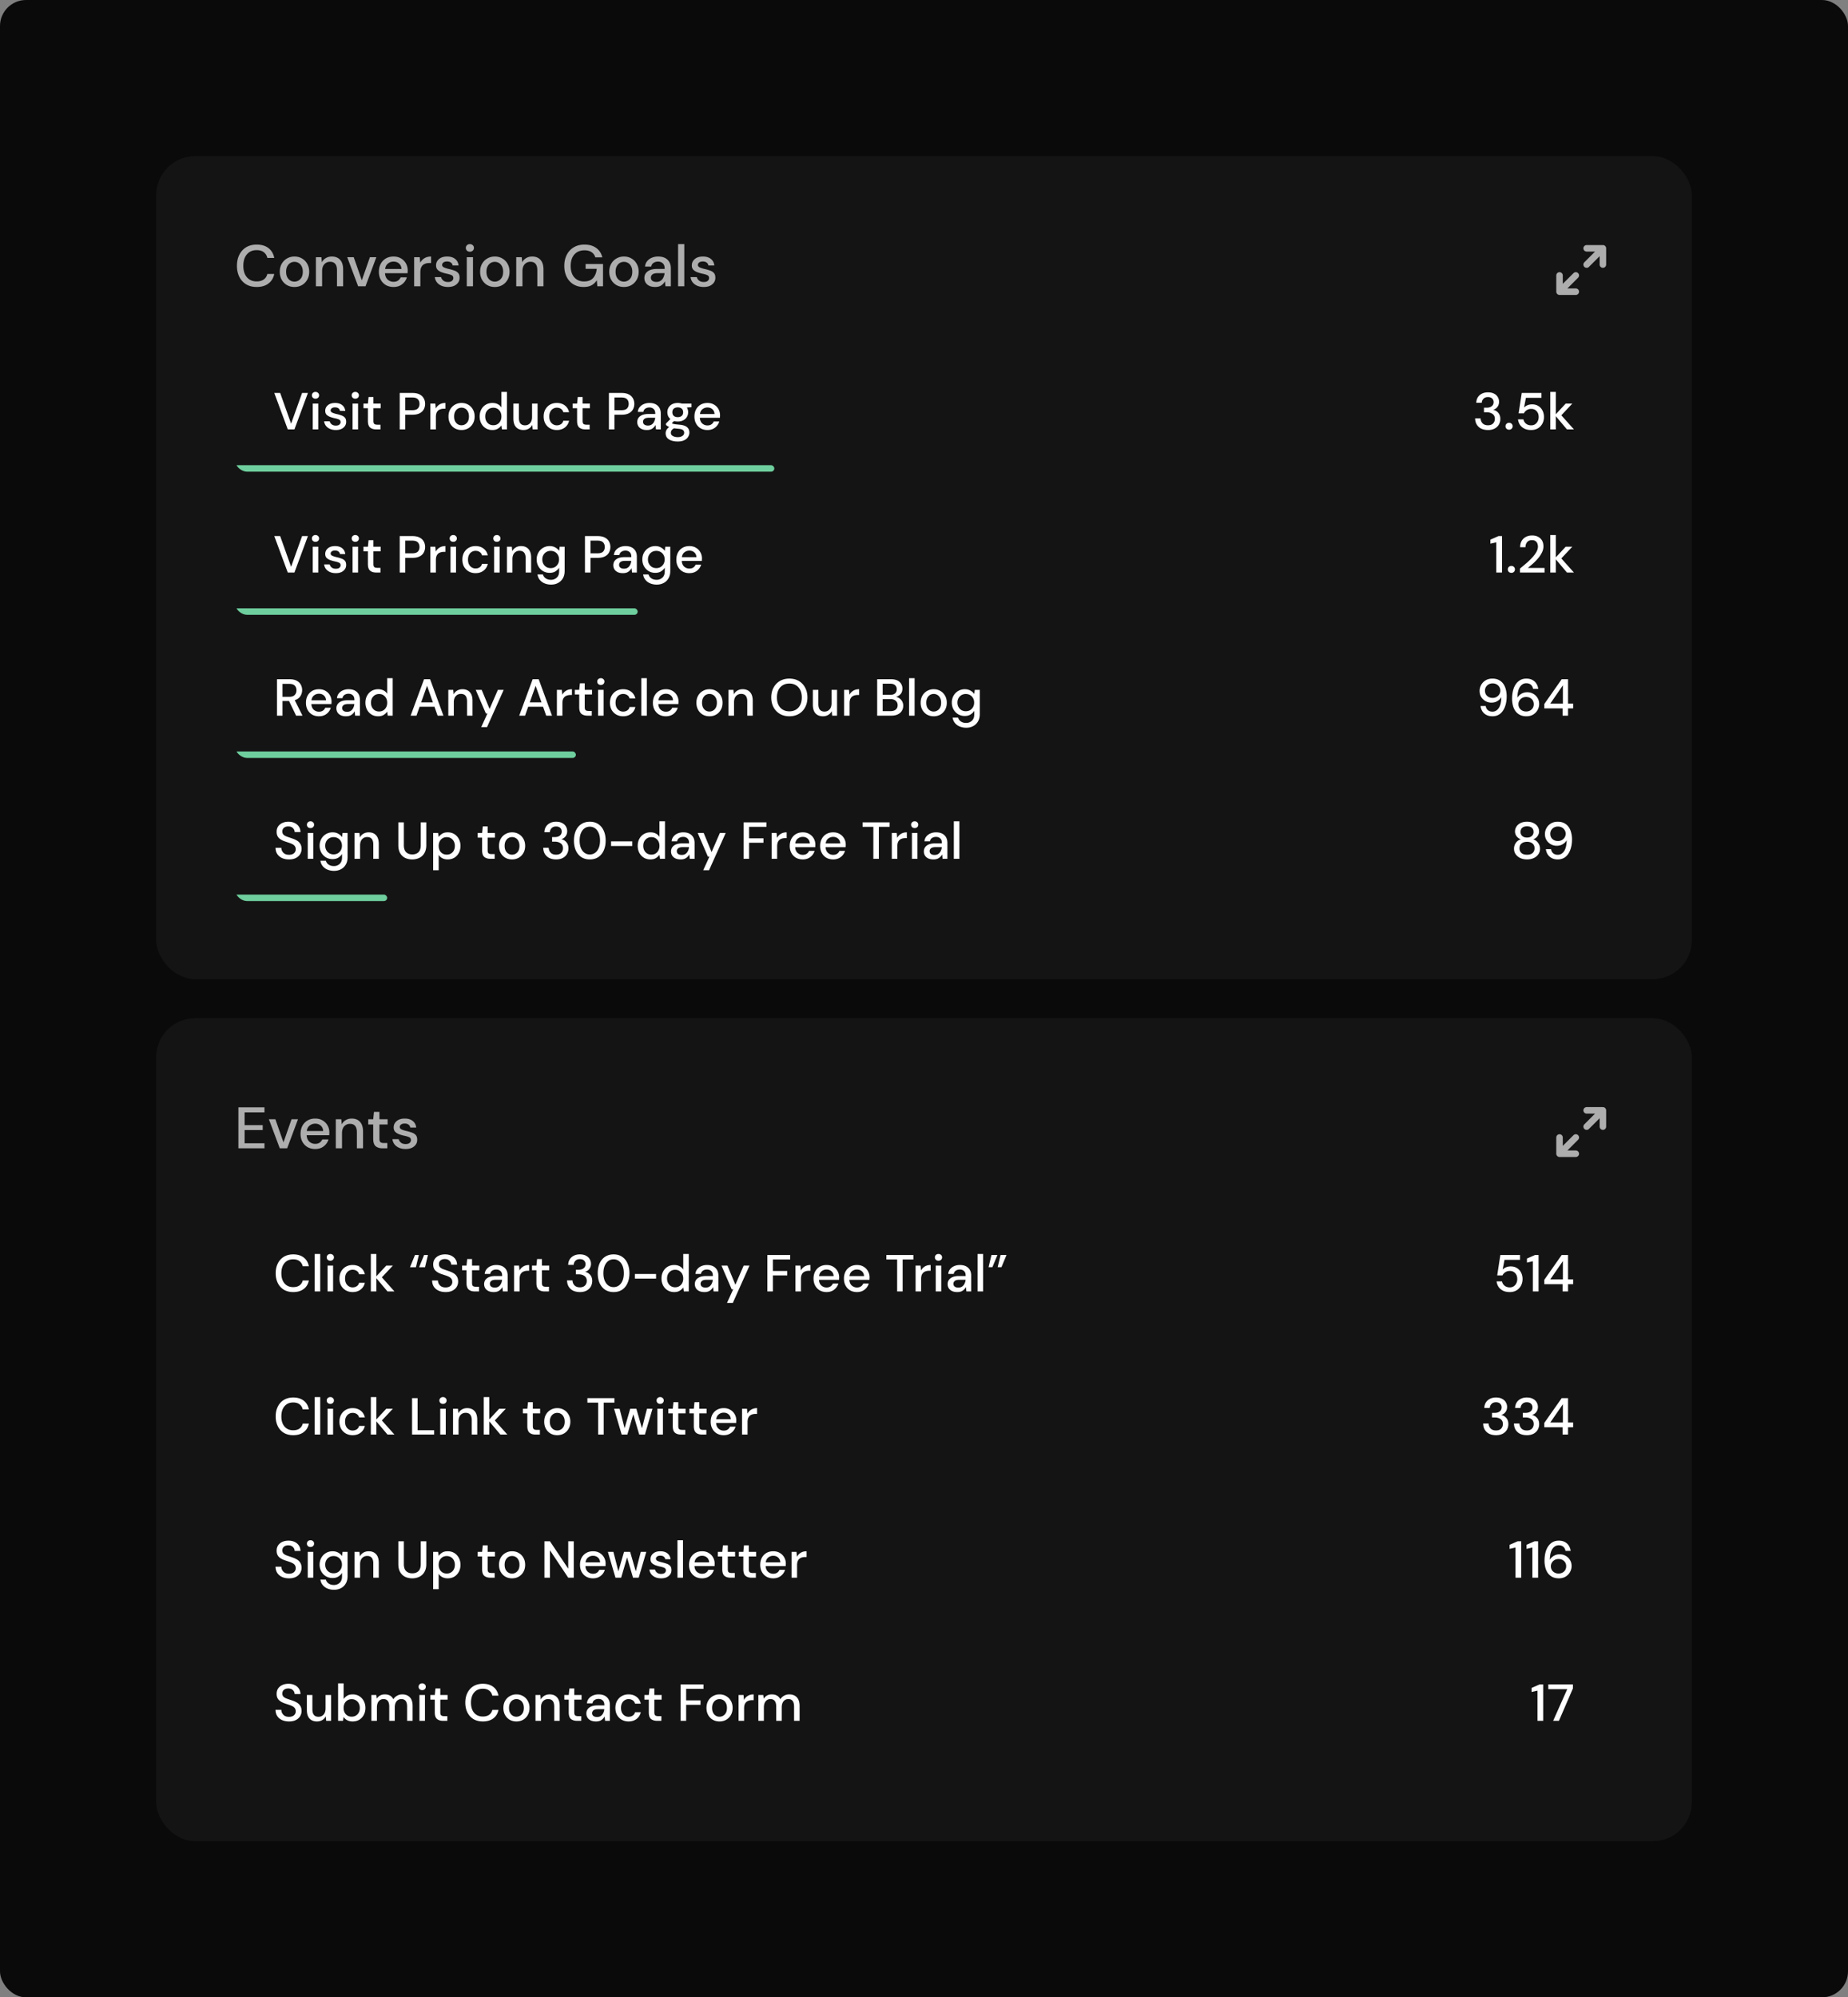 <svg xmlns="http://www.w3.org/2000/svg" width="568" height="614" fill="none"><rect width="100%" height="100%" fill="#808080" stroke="none"/><rect width="568" height="614" rx="8" fill="#0a0a0a"/><rect x="48" y="48" width="472" height="253" rx="12" fill="#141414"/><g clip-path="url(#A)"><g fill="#fff"><path d="M85.136 220v-11.2h3.856c.885 0 1.611.149 2.176.448.576.299 1.003.704 1.28 1.216a3.41 3.41 0 0 1 .416 1.68c0 .693-.187 1.323-.56 1.888-.363.565-.933.971-1.712 1.216L92.976 220h-1.968l-2.176-4.512h-2V220h-1.696zm1.696-5.792h2.064c.768 0 1.328-.187 1.68-.56.363-.373.544-.859.544-1.456s-.176-1.072-.528-1.424c-.352-.363-.923-.544-1.712-.544h-2.048v3.984zm11.202 5.984c-.779 0-1.472-.171-2.08-.512a3.77 3.77 0 0 1-1.408-1.456c-.341-.619-.512-1.339-.512-2.16 0-.832.165-1.563.496-2.192.341-.629.811-1.12 1.408-1.472.608-.352 1.312-.528 2.112-.528.779 0 1.456.176 2.032.528.576.341 1.024.8 1.344 1.376s.48 1.211.48 1.904l-.016.352-.016.4h-6.176c.053.768.304 1.355.752 1.76.459.395.987.592 1.584.592.48 0 .88-.107 1.2-.32a2.02 2.02 0 0 0 .736-.896h1.696a3.58 3.58 0 0 1-1.28 1.872c-.629.501-1.413.752-2.352.752zm0-6.928a2.38 2.38 0 0 0-1.504.512c-.437.331-.704.832-.8 1.504h4.48c-.032-.619-.251-1.109-.656-1.472s-.912-.544-1.52-.544zm8.32 6.928c-.672 0-1.227-.112-1.664-.336s-.763-.517-.976-.88c-.214-.373-.32-.779-.32-1.216 0-.768.298-1.376.896-1.824s1.45-.672 2.56-.672h2.08v-.144c0-.619-.171-1.083-.512-1.392-.331-.309-.763-.464-1.296-.464-.47 0-.88.117-1.232.352-.342.224-.55.56-.624 1.008h-1.696c.053-.576.245-1.067.576-1.472.341-.416.768-.731 1.28-.944.522-.224 1.093-.336 1.712-.336 1.109 0 1.968.293 2.576.88.608.576.912 1.365.912 2.368V220h-1.472l-.144-1.36c-.224.437-.55.805-.976 1.104s-.987.448-1.68.448zm.336-1.376c.458 0 .842-.107 1.152-.32.32-.224.565-.517.736-.88.181-.363.293-.763.336-1.2h-1.888c-.672 0-1.152.117-1.44.352-.278.235-.416.528-.416.88 0 .363.133.651.4.864.277.203.65.304 1.12.304zm9.529 1.376c-.768 0-1.445-.181-2.032-.544a3.79 3.79 0 0 1-1.376-1.488c-.33-.629-.496-1.344-.496-2.144s.166-1.509.496-2.128c.331-.629.79-1.12 1.376-1.472.598-.363 1.28-.544 2.048-.544.63 0 1.179.123 1.648.368a2.7 2.7 0 0 1 1.12 1.04v-4.8h1.696V220h-1.52l-.176-1.232c-.256.373-.608.704-1.056.992s-1.024.432-1.728.432zm.304-1.472c.726 0 1.318-.251 1.776-.752.47-.501.704-1.147.704-1.936 0-.8-.234-1.445-.704-1.936-.458-.501-1.05-.752-1.776-.752s-1.322.251-1.792.752c-.469.491-.704 1.136-.704 1.936 0 .523.107.987.32 1.392a2.48 2.48 0 0 0 .88.96c.384.224.816.336 1.296.336zm9.69 1.28l4.128-11.2h1.856l4.096 11.2h-1.792l-.96-2.736h-4.576l-.96 2.736h-1.792zm3.232-4.08h3.616l-1.808-5.104-1.808 5.104zm8.346 4.08v-7.936h1.504l.128 1.392c.245-.491.602-.875 1.072-1.152.48-.288 1.029-.432 1.648-.432.96 0 1.712.299 2.256.896.554.597.832 1.488.832 2.672V220h-1.68v-4.384c0-1.536-.63-2.304-1.888-2.304-.63 0-1.152.224-1.568.672-.406.448-.608 1.088-.608 1.92V220h-1.696zm10.115 3.52l1.904-4.176h-.464l-3.136-7.28h1.84l2.432 5.872 2.544-5.872h1.792l-5.12 11.456h-1.792zm11.682-3.52l4.128-11.2h1.856l4.096 11.2h-1.792l-.96-2.736h-4.576l-.96 2.736h-1.792zm3.232-4.08h3.616l-1.808-5.104-1.808 5.104zm8.346 4.08v-7.936h1.52l.144 1.504c.277-.523.661-.933 1.152-1.232.501-.309 1.104-.464 1.808-.464v1.776h-.464c-.47 0-.891.08-1.264.24-.363.149-.656.411-.88.784-.214.363-.32.869-.32 1.52V220h-1.696zm9.406 0c-.779 0-1.397-.187-1.856-.56-.459-.384-.688-1.061-.688-2.032v-3.92h-1.36v-1.424h1.36l.208-2.016h1.488v2.016h2.24v1.424h-2.24v3.92c0 .437.091.741.272.912.192.16.517.24.976.24h.912V220h-1.312zm4.101-9.44a1.15 1.15 0 0 1-.8-.288 1.02 1.02 0 0 1-.304-.752c0-.299.101-.544.304-.736.213-.203.48-.304.8-.304a1.06 1.06 0 0 1 .784.304c.213.192.32.437.32.736s-.107.549-.32.752c-.203.192-.464.288-.784.288zm-.848 9.44v-7.936h1.696V220h-1.696zm7.695.192c-.779 0-1.478-.176-2.096-.528a3.85 3.85 0 0 1-1.44-1.456c-.342-.629-.512-1.355-.512-2.176s.17-1.541.512-2.16c.352-.629.832-1.12 1.44-1.472.618-.352 1.317-.528 2.096-.528.981 0 1.802.256 2.464.768.672.512 1.104 1.205 1.296 2.08h-1.776c-.107-.437-.342-.779-.704-1.024s-.79-.368-1.28-.368c-.416 0-.8.107-1.152.32-.352.203-.635.507-.848.912-.214.395-.32.885-.32 1.472s.106 1.083.32 1.488a2.33 2.33 0 0 0 .848.912c.352.213.736.32 1.152.32.49 0 .917-.123 1.28-.368s.597-.592.704-1.04h1.776a3.44 3.44 0 0 1-1.28 2.064c-.672.523-1.499.784-2.48.784zm5.599-.192v-11.52h1.696V220h-1.696zm7.556.192c-.779 0-1.472-.171-2.08-.512a3.76 3.76 0 0 1-1.408-1.456c-.342-.619-.512-1.339-.512-2.16 0-.832.165-1.563.496-2.192.341-.629.81-1.12 1.408-1.472.608-.352 1.312-.528 2.112-.528.778 0 1.456.176 2.032.528.576.341 1.024.8 1.344 1.376s.48 1.211.48 1.904l-.016.352-.016.4h-6.176c.053.768.304 1.355.752 1.76.458.395.986.592 1.584.592.48 0 .88-.107 1.2-.32.33-.224.576-.523.736-.896h1.696c-.214.747-.64 1.371-1.28 1.872-.63.501-1.414.752-2.352.752zm0-6.928c-.566 0-1.067.171-1.504.512-.438.331-.704.832-.8 1.504h4.48c-.032-.619-.251-1.109-.656-1.472s-.912-.544-1.52-.544zm13.375 6.928c-.758 0-1.44-.171-2.048-.512a3.88 3.88 0 0 1-1.424-1.456c-.352-.629-.528-1.36-.528-2.192s.176-1.557.528-2.176c.362-.629.848-1.115 1.456-1.456a3.98 3.98 0 0 1 2.032-.528c.757 0 1.434.176 2.032.528.608.341 1.088.827 1.44 1.456.362.619.544 1.344.544 2.176s-.182 1.563-.544 2.192a3.85 3.85 0 0 1-1.44 1.456c-.608.341-1.291.512-2.048.512zm0-1.456c.405 0 .778-.101 1.12-.304.352-.203.634-.501.848-.896.213-.405.32-.907.32-1.504s-.107-1.093-.32-1.488c-.203-.405-.48-.709-.832-.912-.342-.203-.715-.304-1.12-.304s-.784.101-1.136.304c-.342.203-.619.507-.832.912-.214.395-.32.891-.32 1.488s.106 1.099.32 1.504c.213.395.49.693.832.896a2.15 2.15 0 0 0 1.12.304zm5.866 1.264v-7.936h1.504l.128 1.392c.245-.491.602-.875 1.072-1.152.48-.288 1.029-.432 1.648-.432.96 0 1.712.299 2.256.896.554.597.832 1.488.832 2.672V220h-1.68v-4.384c0-1.536-.63-2.304-1.888-2.304-.63 0-1.152.224-1.568.672-.406.448-.608 1.088-.608 1.92V220h-1.696zm18.701.192c-1.11 0-2.08-.245-2.912-.736s-1.483-1.168-1.952-2.032c-.47-.875-.704-1.883-.704-3.024s.234-2.144.704-3.008c.469-.875 1.12-1.557 1.952-2.048s1.802-.736 2.912-.736 2.08.245 2.912.736a5.05 5.05 0 0 1 1.936 2.048c.469.864.704 1.867.704 3.008s-.235 2.149-.704 3.024c-.459.864-1.104 1.541-1.936 2.032s-1.803.736-2.912.736zm0-1.52c.768 0 1.434-.171 2-.512.576-.341 1.024-.832 1.344-1.472s.48-1.403.48-2.288-.16-1.648-.48-2.288-.768-1.131-1.344-1.472c-.566-.341-1.232-.512-2-.512s-1.44.171-2.016.512-1.024.832-1.344 1.472c-.31.64-.464 1.403-.464 2.288s.154 1.648.464 2.288c.32.64.768 1.131 1.344 1.472s1.248.512 2.016.512zm10.305 1.52c-.96 0-1.717-.299-2.272-.896-.544-.597-.816-1.488-.816-2.672v-4.56h1.696v4.384c0 1.536.629 2.304 1.888 2.304.629 0 1.147-.224 1.552-.672s.608-1.088.608-1.92v-4.096h1.696V220h-1.504l-.128-1.392c-.245.491-.608.88-1.088 1.168-.469.277-1.013.416-1.632.416zm6.509-.192v-7.936h1.52l.144 1.504c.278-.523.662-.933 1.152-1.232.502-.309 1.104-.464 1.808-.464v1.776h-.464c-.469 0-.89.08-1.264.24-.362.149-.656.411-.88.784-.213.363-.32.869-.32 1.52V220h-1.696zm10.174 0v-11.2h4.224c1.162 0 2.042.272 2.64.816a2.65 2.65 0 0 1 .896 2.048c0 .715-.192 1.285-.576 1.712-.384.416-.848.699-1.392.848a2.69 2.69 0 0 1 1.136.512c.341.256.608.576.8.96a2.75 2.75 0 0 1 .288 1.248c0 .576-.144 1.099-.432 1.568-.278.459-.688.821-1.232 1.088s-1.211.4-2 .4h-4.352zm1.696-6.4h2.32c.65 0 1.146-.149 1.488-.448.341-.309.512-.731.512-1.264 0-.523-.171-.939-.512-1.248-.331-.309-.838-.464-1.52-.464h-2.288v3.424zm0 5.008h2.432c.682 0 1.21-.16 1.584-.48.384-.32.576-.768.576-1.344s-.198-1.029-.592-1.36c-.395-.341-.928-.512-1.6-.512h-2.4v3.696zm8.115 1.392v-11.52h1.696V220h-1.696zm7.556.192c-.758 0-1.44-.171-2.048-.512a3.88 3.88 0 0 1-1.424-1.456c-.352-.629-.528-1.36-.528-2.192s.176-1.557.528-2.176c.362-.629.848-1.115 1.456-1.456a3.98 3.98 0 0 1 2.032-.528c.757 0 1.434.176 2.032.528.608.341 1.088.827 1.44 1.456.362.619.543 1.344.543 2.176s-.181 1.563-.543 2.192a3.85 3.85 0 0 1-1.44 1.456c-.608.341-1.291.512-2.048.512zm0-1.456c.405 0 .778-.101 1.12-.304.352-.203.634-.501.848-.896.213-.405.32-.907.32-1.504s-.107-1.093-.32-1.488c-.203-.405-.48-.709-.832-.912-.342-.203-.715-.304-1.12-.304s-.784.101-1.136.304c-.342.203-.619.507-.832.912-.214.395-.32.891-.32 1.488s.106 1.099.32 1.504c.213.395.49.693.832.896a2.15 2.15 0 0 0 1.12.304zm9.994 4.976c-.683 0-1.323-.117-1.92-.352a3.66 3.66 0 0 1-1.488-1.04c-.406-.459-.662-1.035-.768-1.728h1.68c.138.501.426.901.864 1.2.448.299.986.448 1.616.448a2.52 2.52 0 0 0 1.76-.672c.49-.437.736-1.099.736-1.984v-1.072c-.246.416-.614.784-1.104 1.104-.48.32-1.083.48-1.808.48a3.98 3.98 0 0 1-2.032-.528c-.598-.363-1.072-.853-1.424-1.472-.352-.629-.528-1.333-.528-2.112 0-.789.176-1.493.528-2.112a3.88 3.88 0 0 1 1.424-1.456c.608-.363 1.29-.544 2.048-.544.65 0 1.226.144 1.728.432.501.277.89.624 1.168 1.04l.16-1.28h1.536v7.456c0 .896-.187 1.653-.56 2.272-.363.629-.859 1.104-1.488 1.424-.63.331-1.339.496-2.128.496zm-.128-5.072c.501 0 .944-.112 1.328-.336a2.58 2.58 0 0 0 .912-.944c.224-.405.336-.864.336-1.376 0-.523-.112-.981-.336-1.376s-.528-.704-.912-.928-.827-.336-1.328-.336c-.491 0-.928.112-1.312.336s-.688.533-.912.928-.336.853-.336 1.376c0 .512.112.971.336 1.376a2.58 2.58 0 0 0 .912.944c.384.224.821.336 1.312.336zm161.871 1.552c-.736 0-1.366-.144-1.888-.432a3.28 3.28 0 0 1-1.232-1.152c-.288-.48-.464-1.003-.528-1.568h1.584c.096.555.325.981.688 1.28s.826.448 1.392.448c.778 0 1.418-.363 1.92-1.088.512-.736.784-1.861.816-3.376-.256.469-.656.869-1.2 1.2-.534.331-1.152.496-1.856.496a3.68 3.68 0 0 1-1.776-.448c-.555-.299-1.003-.715-1.344-1.248-.342-.544-.512-1.184-.512-1.92a3.73 3.73 0 0 1 .48-1.84c.32-.576.768-1.04 1.344-1.392.586-.363 1.28-.544 2.08-.544.821 0 1.514.155 2.08.464s1.018.72 1.36 1.232.586 1.088.735 1.728c.161.64.241 1.296.241 1.968 0 1.237-.176 2.32-.528 3.248-.342.928-.838 1.653-1.488 2.176-.651.512-1.44.768-2.368.768zm.08-5.648c.448 0 .848-.101 1.2-.304s.629-.469.832-.8c.213-.341.32-.715.32-1.12 0-.437-.107-.821-.32-1.152-.203-.341-.486-.608-.848-.8-.352-.192-.752-.288-1.2-.288s-.848.096-1.2.288a2.26 2.26 0 0 0-.848.8c-.203.331-.304.709-.304 1.136 0 .683.224 1.227.672 1.632s1.013.608 1.696.608zm10.381 5.648c-.821 0-1.515-.155-2.08-.464a3.93 3.93 0 0 1-1.376-1.232c-.341-.512-.587-1.088-.736-1.728a8.65 8.65 0 0 1-.224-1.968c0-1.237.171-2.32.512-3.248.352-.928.853-1.648 1.504-2.16.651-.523 1.44-.784 2.368-.784.736 0 1.365.144 1.888.432s.928.672 1.216 1.152a3.72 3.72 0 0 1 .544 1.568h-1.584c-.096-.555-.325-.981-.688-1.28s-.827-.448-1.392-.448c-.779 0-1.424.368-1.936 1.104-.501.725-.768 1.845-.8 3.36.256-.469.651-.869 1.184-1.2.544-.331 1.168-.496 1.872-.496.629 0 1.216.149 1.76.448a3.55 3.55 0 0 1 1.344 1.264c.352.533.528 1.168.528 1.904a3.73 3.73 0 0 1-.48 1.84 3.82 3.82 0 0 1-1.36 1.408c-.576.352-1.264.528-2.064.528zm-.096-1.472c.448 0 .848-.096 1.2-.288a2.18 2.18 0 0 0 .832-.784c.203-.341.304-.725.304-1.152 0-.683-.224-1.227-.672-1.632-.437-.405-.997-.608-1.68-.608-.448 0-.853.101-1.216.304a2.27 2.27 0 0 0-.832.816 2.07 2.07 0 0 0-.304 1.104 2.24 2.24 0 0 0 .304 1.168 2.3 2.3 0 0 0 .848.784 2.56 2.56 0 0 0 1.216.288zm11.197 1.28v-2.24h-5.616v-1.344l5.344-7.616h1.952v7.488h1.568v1.472h-1.568V220h-1.68zm-3.776-3.712h3.872v-5.616l-3.872 5.616z"/></g><rect x="72" y="231" width="105" height="2" rx="1" fill="#6ece9d"/></g><g clip-path="url(#B)"><g fill="#fff"><path d="M88.448 176l-4.144-11.2h1.808l3.36 9.44 3.376-9.44h1.792L90.496 176h-2.048zm8.522-9.44a1.15 1.15 0 0 1-.8-.288 1.02 1.02 0 0 1-.304-.752c0-.299.101-.544.304-.736.213-.203.48-.304.8-.304a1.06 1.06 0 0 1 .784.304c.213.192.32.437.32.736s-.107.549-.32.752c-.203.192-.464.288-.784.288zm-.848 9.44v-7.936h1.696V176h-1.696zm7.103.192c-1.002 0-1.829-.245-2.48-.736s-1.024-1.141-1.12-1.952h1.712c.086.363.288.677.608.944.32.256.742.384 1.264.384.512 0 .886-.107 1.12-.32s.352-.459.352-.736c0-.405-.165-.677-.496-.816-.32-.149-.768-.283-1.344-.4-.448-.096-.896-.224-1.344-.384-.437-.16-.805-.384-1.104-.672-.288-.299-.432-.699-.432-1.2 0-.693.267-1.269.8-1.728.534-.469 1.28-.704 2.24-.704.886 0 1.6.213 2.144.64.555.427.88 1.029.976 1.808h-1.632c-.053-.341-.213-.608-.48-.8-.256-.192-.602-.288-1.04-.288-.426 0-.757.091-.992.272-.234.171-.352.395-.352.672s.16.496.48.656c.331.16.763.304 1.296.432a12.04 12.04 0 0 1 1.472.416c.459.149.827.373 1.104.672s.416.736.416 1.312c.011.725-.272 1.328-.848 1.808-.565.48-1.338.72-2.32.72zm5.98-9.632a1.15 1.15 0 0 1-.8-.288 1.02 1.02 0 0 1-.304-.752c0-.299.101-.544.304-.736.213-.203.48-.304.8-.304a1.06 1.06 0 0 1 .784.304c.213.192.32.437.32.736s-.107.549-.32.752c-.203.192-.464.288-.784.288zm-.848 9.44v-7.936h1.696V176h-1.696zm7.263 0c-.779 0-1.398-.187-1.856-.56-.459-.384-.688-1.061-.688-2.032v-3.92h-1.36v-1.424h1.36l.208-2.016h1.488v2.016h2.24v1.424h-2.24v3.92c0 .437.09.741.272.912.192.16.517.24.976.24h.912V176h-1.312zm7.236 0v-11.2h3.92c.874 0 1.6.149 2.176.448.576.288 1.002.688 1.28 1.2.288.501.432 1.072.432 1.712 0 .608-.139 1.168-.416 1.68-.267.501-.688.901-1.264 1.2s-1.312.448-2.208.448h-2.224V176h-1.696zm1.696-5.904h2.144c.8 0 1.37-.171 1.712-.512.352-.352.528-.827.528-1.424 0-.619-.176-1.099-.528-1.44-.342-.352-.912-.528-1.712-.528h-2.144v3.904zm7.724 5.904v-7.936h1.52l.144 1.504c.277-.523.661-.933 1.152-1.232.501-.309 1.104-.464 1.808-.464v1.776h-.464a3.18 3.18 0 0 0-1.264.24c-.363.149-.656.411-.88.784-.213.363-.32.869-.32 1.52V176h-1.696zm7.038-9.44c-.32 0-.586-.096-.8-.288-.202-.203-.304-.453-.304-.752a.97.97 0 0 1 .304-.736c.214-.203.48-.304.8-.304s.582.101.784.304c.214.192.32.437.32.736s-.106.549-.32.752c-.202.192-.464.288-.784.288zm-.848 9.44v-7.936h1.696V176h-1.696zm7.695.192c-.779 0-1.477-.176-2.096-.528a3.85 3.85 0 0 1-1.44-1.456c-.341-.629-.512-1.355-.512-2.176s.171-1.541.512-2.16c.352-.629.832-1.12 1.44-1.472.619-.352 1.317-.528 2.096-.528.981 0 1.803.256 2.464.768.672.512 1.104 1.205 1.296 2.08h-1.776a1.67 1.67 0 0 0-.704-1.024c-.363-.245-.789-.368-1.28-.368-.416 0-.8.107-1.152.32-.352.203-.635.507-.848.912-.213.395-.32.885-.32 1.472s.107 1.083.32 1.488a2.33 2.33 0 0 0 .848.912c.352.213.736.32 1.152.32.491 0 .917-.123 1.28-.368s.597-.592.704-1.04h1.776c-.181.853-.608 1.541-1.28 2.064s-1.499.784-2.48.784zm6.56-9.632a1.15 1.15 0 0 1-.8-.288 1.02 1.02 0 0 1-.304-.752c0-.299.101-.544.304-.736.213-.203.48-.304.8-.304a1.06 1.06 0 0 1 .784.304c.213.192.32.437.32.736s-.107.549-.32.752c-.203.192-.464.288-.784.288zm-.848 9.44v-7.936h1.696V176h-1.696zm3.934 0v-7.936h1.504l.128 1.392a2.73 2.73 0 0 1 1.072-1.152c.48-.288 1.03-.432 1.648-.432.96 0 1.712.299 2.256.896.555.597.832 1.488.832 2.672V176h-1.68v-4.384c0-1.536-.629-2.304-1.888-2.304-.629 0-1.152.224-1.568.672-.405.448-.608 1.088-.608 1.92V176h-1.696zm13.566 3.712c-.683 0-1.323-.117-1.92-.352a3.66 3.66 0 0 1-1.488-1.04c-.405-.459-.661-1.035-.768-1.728h1.68a2.09 2.09 0 0 0 .864 1.2c.448.299.987.448 1.616.448a2.52 2.52 0 0 0 1.76-.672c.491-.437.736-1.099.736-1.984v-1.072c-.245.416-.613.784-1.104 1.104-.48.32-1.083.48-1.808.48a3.98 3.98 0 0 1-2.032-.528c-.597-.363-1.072-.853-1.424-1.472-.352-.629-.528-1.333-.528-2.112 0-.789.176-1.493.528-2.112s.827-1.104 1.424-1.456c.608-.363 1.291-.544 2.048-.544.651 0 1.227.144 1.728.432.501.277.891.624 1.168 1.04l.16-1.28h1.536v7.456c0 .896-.187 1.653-.56 2.272-.363.629-.859 1.104-1.488 1.424-.629.331-1.339.496-2.128.496zm-.128-5.072c.501 0 .944-.112 1.328-.336a2.58 2.58 0 0 0 .912-.944c.224-.405.336-.864.336-1.376 0-.523-.112-.981-.336-1.376s-.528-.704-.912-.928-.827-.336-1.328-.336c-.491 0-.928.112-1.312.336s-.688.533-.912.928-.336.853-.336 1.376c0 .512.112.971.336 1.376a2.58 2.58 0 0 0 .912.944c.384.224.821.336 1.312.336zm10.548 1.36v-11.2h3.92c.875 0 1.6.149 2.176.448.576.288 1.003.688 1.28 1.2.288.501.432 1.072.432 1.712 0 .608-.138 1.168-.416 1.68-.266.501-.688.901-1.264 1.2s-1.312.448-2.208.448h-2.224V176h-1.696zm1.696-5.904h2.144c.8 0 1.371-.171 1.712-.512.352-.352.528-.827.528-1.424 0-.619-.176-1.099-.528-1.44-.341-.352-.912-.528-1.712-.528h-2.144v3.904zm9.975 6.096c-.672 0-1.227-.112-1.664-.336s-.763-.517-.976-.88c-.213-.373-.32-.779-.32-1.216 0-.768.299-1.376.896-1.824s1.451-.672 2.56-.672h2.08v-.144c0-.619-.171-1.083-.512-1.392-.331-.309-.763-.464-1.296-.464-.469 0-.88.117-1.232.352-.341.224-.549.56-.624 1.008h-1.696c.053-.576.245-1.067.576-1.472.341-.416.768-.731 1.28-.944a4.3 4.3 0 0 1 1.712-.336c1.109 0 1.968.293 2.576.88.608.576.912 1.365.912 2.368V176h-1.472l-.144-1.36c-.224.437-.549.805-.976 1.104s-.987.448-1.68.448zm.336-1.376c.459 0 .843-.107 1.152-.32.32-.224.565-.517.736-.88.181-.363.293-.763.336-1.2h-1.888c-.672 0-1.152.117-1.44.352-.277.235-.416.528-.416.88 0 .363.133.651.4.864.277.203.651.304 1.12.304zm10.042 4.896c-.683 0-1.323-.117-1.92-.352a3.66 3.66 0 0 1-1.488-1.04c-.406-.459-.662-1.035-.768-1.728h1.68c.138.501.426.901.864 1.2.448.299.986.448 1.616.448a2.52 2.52 0 0 0 1.76-.672c.49-.437.736-1.099.736-1.984v-1.072c-.246.416-.614.784-1.104 1.104-.48.32-1.083.48-1.808.48a3.98 3.98 0 0 1-2.032-.528c-.598-.363-1.072-.853-1.424-1.472-.352-.629-.528-1.333-.528-2.112 0-.789.176-1.493.528-2.112a3.88 3.88 0 0 1 1.424-1.456c.608-.363 1.29-.544 2.048-.544.65 0 1.226.144 1.728.432.501.277.89.624 1.168 1.04l.16-1.28h1.536v7.456c0 .896-.187 1.653-.56 2.272-.363.629-.859 1.104-1.488 1.424-.63.331-1.339.496-2.128.496zm-.128-5.072c.501 0 .944-.112 1.328-.336a2.58 2.58 0 0 0 .912-.944c.224-.405.336-.864.336-1.376 0-.523-.112-.981-.336-1.376s-.528-.704-.912-.928-.827-.336-1.328-.336c-.491 0-.928.112-1.312.336s-.688.533-.912.928-.336.853-.336 1.376c0 .512.112.971.336 1.376a2.58 2.58 0 0 0 .912.944c.384.224.821.336 1.312.336zm10.165 1.552c-.779 0-1.472-.171-2.08-.512a3.76 3.76 0 0 1-1.408-1.456c-.342-.619-.512-1.339-.512-2.16 0-.832.165-1.563.496-2.192.341-.629.81-1.12 1.408-1.472.608-.352 1.312-.528 2.112-.528.778 0 1.456.176 2.032.528.576.341 1.024.8 1.344 1.376s.48 1.211.48 1.904l-.016.352-.016.4h-6.176c.053.768.304 1.355.752 1.76.458.395.986.592 1.584.592.48 0 .88-.107 1.2-.32.33-.224.576-.523.736-.896h1.696c-.214.747-.64 1.371-1.28 1.872-.63.501-1.414.752-2.352.752zm0-6.928c-.566 0-1.067.171-1.504.512-.438.331-.704.832-.8 1.504h4.48c-.032-.619-.251-1.109-.656-1.472s-.912-.544-1.52-.544zM459.897 176v-9.28l-1.808.416v-1.248l2.48-1.088h1.088V176h-1.76zm4.644.096c-.32 0-.587-.101-.8-.304-.203-.213-.304-.464-.304-.752a1.02 1.02 0 0 1 .304-.752c.213-.213.48-.32.8-.32s.581.107.784.32a1.02 1.02 0 0 1 .304.752c0 .288-.101.539-.304.752a1.06 1.06 0 0 1-.784.304zm2.637-.096v-1.216l2.08-1.744a22.85 22.85 0 0 0 1.76-1.728c.522-.576.933-1.136 1.232-1.68.298-.555.448-1.088.448-1.6a2.61 2.61 0 0 0-.176-.96c-.118-.309-.31-.555-.576-.736-.267-.192-.624-.288-1.072-.288-.672 0-1.179.213-1.52.64-.331.427-.491.939-.48 1.536h-1.648c.01-.789.176-1.451.496-1.984.33-.533.768-.939 1.312-1.216.554-.277 1.178-.416 1.872-.416 1.056 0 1.898.299 2.528.896.64.587.96 1.408.96 2.464 0 .629-.155 1.253-.464 1.872a8.43 8.43 0 0 1-1.184 1.792c-.48.565-.998 1.099-1.552 1.6l-1.584 1.36h5.12V176h-7.552zm9.316 0v-11.52h1.696v6.864l3.04-3.28h2.032l-3.376 3.6 3.872 4.336h-2.144l-3.424-4.064V176h-1.696z"/></g><rect x="72" y="187" width="124" height="2" rx="1" fill="#6ece9d"/></g><g clip-path="url(#C)"><g fill="#fff"><path d="M88.448 132l-4.144-11.2h1.808l3.36 9.44 3.376-9.44h1.792L90.496 132h-2.048zm8.522-9.44a1.15 1.15 0 0 1-.8-.288 1.02 1.02 0 0 1-.304-.752c0-.299.101-.544.304-.736.213-.203.48-.304.8-.304a1.06 1.06 0 0 1 .784.304c.213.192.32.437.32.736s-.107.549-.32.752c-.203.192-.464.288-.784.288zm-.848 9.44v-7.936h1.696V132h-1.696zm7.103.192c-1.002 0-1.829-.245-2.48-.736s-1.024-1.141-1.12-1.952h1.712c.086.363.288.677.608.944.32.256.742.384 1.264.384.512 0 .886-.107 1.12-.32s.352-.459.352-.736c0-.405-.165-.677-.496-.816-.32-.149-.768-.283-1.344-.4-.448-.096-.896-.224-1.344-.384-.437-.16-.805-.384-1.104-.672-.288-.299-.432-.699-.432-1.2 0-.693.267-1.269.8-1.728.534-.469 1.28-.704 2.24-.704.886 0 1.6.213 2.144.64.555.427.88 1.029.976 1.808h-1.632c-.053-.341-.213-.608-.48-.8-.256-.192-.602-.288-1.04-.288-.426 0-.757.091-.992.272-.234.171-.352.395-.352.672s.16.496.48.656c.331.16.763.304 1.296.432a12.04 12.04 0 0 1 1.472.416c.459.149.827.373 1.104.672s.416.736.416 1.312c.011.725-.272 1.328-.848 1.808-.565.48-1.338.72-2.32.72zm5.98-9.632a1.15 1.15 0 0 1-.8-.288 1.02 1.02 0 0 1-.304-.752c0-.299.101-.544.304-.736.213-.203.48-.304.8-.304a1.06 1.06 0 0 1 .784.304c.213.192.32.437.32.736s-.107.549-.32.752c-.203.192-.464.288-.784.288zm-.848 9.44v-7.936h1.696V132h-1.696zm7.263 0c-.779 0-1.398-.187-1.856-.56-.459-.384-.688-1.061-.688-2.032v-3.92h-1.36v-1.424h1.36l.208-2.016h1.488v2.016h2.24v1.424h-2.24v3.92c0 .437.09.741.272.912.192.16.517.24.976.24h.912V132h-1.312zm7.236 0v-11.2h3.92c.874 0 1.6.149 2.176.448.576.288 1.002.688 1.28 1.2.288.501.432 1.072.432 1.712 0 .608-.139 1.168-.416 1.68-.267.501-.688.901-1.264 1.2s-1.312.448-2.208.448h-2.224V132h-1.696zm1.696-5.904h2.144c.8 0 1.37-.171 1.712-.512.352-.352.528-.827.528-1.424 0-.619-.176-1.099-.528-1.44-.342-.352-.912-.528-1.712-.528h-2.144v3.904zm7.724 5.904v-7.936h1.52l.144 1.504c.277-.523.661-.933 1.152-1.232.501-.309 1.104-.464 1.808-.464v1.776h-.464a3.18 3.18 0 0 0-1.264.24c-.363.149-.656.411-.88.784-.213.363-.32.869-.32 1.52V132h-1.696zm9.572.192c-.758 0-1.44-.171-2.048-.512a3.88 3.88 0 0 1-1.424-1.456c-.352-.629-.528-1.36-.528-2.192s.176-1.557.528-2.176c.362-.629.848-1.115 1.456-1.456a3.98 3.98 0 0 1 2.032-.528c.757 0 1.434.176 2.032.528.608.341 1.088.827 1.44 1.456.362.619.543 1.344.543 2.176s-.181 1.563-.543 2.192a3.85 3.85 0 0 1-1.44 1.456c-.608.341-1.291.512-2.048.512zm0-1.456c.405 0 .778-.101 1.12-.304.352-.203.634-.501.848-.896.213-.405.32-.907.32-1.504s-.107-1.093-.32-1.488c-.203-.405-.48-.709-.832-.912-.342-.203-.715-.304-1.12-.304s-.784.101-1.136.304c-.342.203-.619.507-.832.912-.214.395-.32.891-.32 1.488s.106 1.099.32 1.504c.213.395.49.693.832.896a2.15 2.15 0 0 0 1.12.304zm9.482 1.456c-.768 0-1.446-.181-2.032-.544s-1.046-.859-1.376-1.488-.496-1.344-.496-2.144.165-1.509.496-2.128a3.66 3.66 0 0 1 1.376-1.472c.597-.363 1.28-.544 2.048-.544.629 0 1.178.123 1.648.368.48.245.853.592 1.12 1.04v-4.8h1.696V132h-1.52l-.176-1.232c-.256.373-.608.704-1.056.992s-1.024.432-1.728.432zm.304-1.472c.725 0 1.317-.251 1.776-.752.469-.501.704-1.147.704-1.936 0-.8-.235-1.445-.704-1.936-.459-.501-1.051-.752-1.776-.752s-1.323.251-1.792.752c-.47.491-.704 1.136-.704 1.936 0 .523.106.987.32 1.392a2.47 2.47 0 0 0 .88.96c.384.224.816.336 1.296.336zm9.242 1.472c-.96 0-1.717-.299-2.272-.896-.544-.597-.816-1.488-.816-2.672v-4.56h1.696v4.384c0 1.536.629 2.304 1.888 2.304.629 0 1.147-.224 1.552-.672s.608-1.088.608-1.92v-4.096h1.696V132h-1.504l-.128-1.392c-.245.491-.608.88-1.088 1.168-.469.277-1.013.416-1.632.416zm10.27 0c-.779 0-1.478-.176-2.096-.528a3.85 3.85 0 0 1-1.44-1.456c-.342-.629-.512-1.355-.512-2.176s.17-1.541.512-2.16c.352-.629.832-1.12 1.44-1.472.618-.352 1.317-.528 2.096-.528.981 0 1.802.256 2.464.768.672.512 1.104 1.205 1.296 2.08h-1.776c-.107-.437-.342-.779-.704-1.024s-.79-.368-1.28-.368c-.416 0-.8.107-1.152.32-.352.203-.635.507-.848.912-.214.395-.32.885-.32 1.472s.106 1.083.32 1.488a2.33 2.33 0 0 0 .848.912c.352.213.736.32 1.152.32.49 0 .917-.123 1.28-.368s.597-.592.704-1.04h1.776a3.44 3.44 0 0 1-1.28 2.064c-.672.523-1.499.784-2.48.784zm8.771-.192c-.779 0-1.398-.187-1.856-.56-.459-.384-.688-1.061-.688-2.032v-3.92h-1.36v-1.424h1.36l.208-2.016h1.488v2.016h2.24v1.424h-2.24v3.92c0 .437.09.741.272.912.192.16.517.24.976.24h.912V132h-1.312zm7.236 0v-11.2h3.92c.874 0 1.6.149 2.176.448.576.288 1.002.688 1.28 1.2.288.501.432 1.072.432 1.712 0 .608-.139 1.168-.416 1.68-.267.501-.688.901-1.264 1.2s-1.312.448-2.208.448h-2.224V132h-1.696zm1.696-5.904h2.144c.8 0 1.37-.171 1.712-.512.352-.352.528-.827.528-1.424 0-.619-.176-1.099-.528-1.44-.342-.352-.912-.528-1.712-.528h-2.144v3.904zm9.975 6.096c-.672 0-1.227-.112-1.664-.336s-.763-.517-.976-.88c-.214-.373-.32-.779-.32-1.216 0-.768.298-1.376.896-1.824s1.45-.672 2.56-.672h2.08v-.144c0-.619-.171-1.083-.512-1.392-.331-.309-.763-.464-1.296-.464-.47 0-.88.117-1.232.352-.342.224-.55.56-.624 1.008h-1.696c.053-.576.245-1.067.576-1.472.341-.416.768-.731 1.28-.944.522-.224 1.093-.336 1.712-.336 1.109 0 1.968.293 2.576.88.608.576.912 1.365.912 2.368V132h-1.472l-.144-1.36c-.224.437-.55.805-.976 1.104s-.987.448-1.68.448zm.336-1.376c.458 0 .842-.107 1.152-.32.32-.224.565-.517.736-.88.181-.363.293-.763.336-1.2h-1.888c-.672 0-1.152.117-1.44.352-.278.235-.416.528-.416.88 0 .363.133.651.4.864.277.203.65.304 1.12.304zm9.161-1.248c-.416 0-.8-.048-1.152-.144l-.688.672c.117.075.261.139.432.192a4.79 4.79 0 0 0 .72.144l1.264.128c1.056.096 1.819.352 2.288.768.469.405.704.949.704 1.632 0 .469-.128.912-.384 1.328-.245.427-.635.768-1.168 1.024-.523.267-1.195.4-2.016.4-1.109 0-2.011-.213-2.704-.64-.683-.416-1.024-1.051-1.024-1.904 0-.331.085-.661.256-.992.181-.32.464-.624.848-.912a4.34 4.34 0 0 1-.592-.304 5.12 5.12 0 0 1-.432-.352v-.384l1.376-1.408c-.619-.533-.928-1.232-.928-2.096 0-.523.123-.997.368-1.424a2.74 2.74 0 0 1 1.104-1.04c.48-.256 1.056-.384 1.728-.384.448 0 .864.064 1.248.192h2.96v1.12l-1.408.08a2.83 2.83 0 0 1 .384 1.456c0 .533-.128 1.013-.384 1.44-.245.427-.608.768-1.088 1.024-.469.256-1.04.384-1.712.384zm0-1.328c.491 0 .885-.128 1.184-.384.309-.267.464-.64.464-1.12 0-.491-.155-.864-.464-1.12-.299-.256-.693-.384-1.184-.384-.501 0-.907.128-1.216.384-.299.256-.448.629-.448 1.12 0 .48.149.853.448 1.12.309.256.715.384 1.216.384zm-2.128 4.768c0 .459.203.8.608 1.024.405.235.912.352 1.52.352.587 0 1.061-.128 1.424-.384.363-.245.544-.576.544-.992 0-.309-.123-.576-.368-.8-.245-.213-.709-.347-1.392-.4l-1.36-.144c-.373.203-.629.421-.768.656s-.208.464-.208.688zm11.248-.816c-.778 0-1.472-.171-2.08-.512-.597-.352-1.066-.837-1.408-1.456s-.512-1.339-.512-2.16c0-.832.166-1.563.496-2.192a3.75 3.75 0 0 1 1.408-1.472c.608-.352 1.312-.528 2.112-.528.779 0 1.456.176 2.032.528.576.341 1.024.8 1.344 1.376s.48 1.211.48 1.904l-.016.352-.016.4h-6.176c.054.768.304 1.355.752 1.76.459.395.987.592 1.584.592.48 0 .88-.107 1.2-.32a2.02 2.02 0 0 0 .736-.896h1.696a3.58 3.58 0 0 1-1.28 1.872c-.629.501-1.413.752-2.352.752zm0-6.928a2.38 2.38 0 0 0-1.504.512c-.437.331-.704.832-.8 1.504h4.48c-.032-.619-.25-1.109-.656-1.472s-.912-.544-1.52-.544zm239.904 6.928c-.725 0-1.387-.128-1.984-.384a3.28 3.28 0 0 1-1.408-1.2c-.352-.533-.539-1.2-.56-2h1.68c.021.597.224 1.104.608 1.52.395.405.949.608 1.664.608.683 0 1.205-.187 1.568-.56.363-.384.544-.859.544-1.424 0-.683-.245-1.189-.736-1.52-.48-.331-1.072-.496-1.776-.496h-.832v-1.408h.848c.629 0 1.136-.149 1.52-.448.395-.299.592-.72.592-1.264a1.46 1.46 0 0 0-.464-1.12c-.299-.288-.725-.432-1.28-.432-.576 0-1.029.171-1.36.512-.331.331-.512.747-.544 1.248h-1.68c.021-.651.181-1.216.48-1.696.309-.48.731-.853 1.264-1.12s1.147-.4 1.84-.4c.747 0 1.371.133 1.872.4.512.256.896.608 1.152 1.056a2.71 2.71 0 0 1 .4 1.44c0 .597-.165 1.12-.496 1.568a2.36 2.36 0 0 1-1.328.896c.64.139 1.168.453 1.584.944.416.48.624 1.104.624 1.872a3.49 3.49 0 0 1-.432 1.712c-.288.512-.715.923-1.28 1.232s-1.259.464-2.08.464zm6.493-.096c-.32 0-.587-.101-.8-.304-.203-.213-.304-.464-.304-.752a1.02 1.02 0 0 1 .304-.752c.213-.213.48-.32.8-.32s.581.107.784.32c.202.203.304.453.304.752a1.06 1.06 0 0 1-1.088 1.056zm6.765.096c-.79 0-1.472-.139-2.048-.416-.576-.288-1.035-.677-1.376-1.168-.331-.501-.534-1.067-.608-1.696h1.664c.106.533.373.976.8 1.328.426.341.954.512 1.584.512.469 0 .874-.112 1.216-.336a2.42 2.42 0 0 0 .8-.928c.192-.384.288-.816.288-1.296 0-.757-.214-1.36-.64-1.808-.427-.459-.966-.688-1.616-.688-.555 0-1.03.133-1.424.4a2.29 2.29 0 0 0-.864.976h-1.616l.96-6.272h6.048v1.488h-4.768l-.576 2.992c.245-.277.581-.507 1.008-.688.437-.192.928-.288 1.472-.288.757 0 1.408.176 1.952.528a3.35 3.35 0 0 1 1.248 1.392c.298.587.448 1.237.448 1.952 0 .747-.16 1.424-.48 2.032a3.69 3.69 0 0 1-1.376 1.456c-.587.352-1.286.528-2.096.528zm5.891-.192v-11.52h1.696v6.864l3.04-3.28h2.032l-3.376 3.6 3.872 4.336h-2.144l-3.424-4.064V132h-1.696z"/></g><rect x="72" y="143" width="166" height="2" rx="1" fill="#6ece9d"/></g><g clip-path="url(#D)"><g fill="#fff"><path d="M88.832 264.192c-.821 0-1.541-.144-2.16-.432a3.44 3.44 0 0 1-1.456-1.232c-.341-.533-.517-1.168-.528-1.904h1.792c.011.597.219 1.104.624 1.52s.976.624 1.712.624c.651 0 1.157-.155 1.52-.464a1.53 1.53 0 0 0 .56-1.216c0-.395-.091-.715-.272-.96-.171-.245-.411-.448-.72-.608-.299-.16-.645-.304-1.04-.432l-1.248-.416c-.864-.288-1.515-.661-1.952-1.12-.427-.459-.64-1.061-.64-1.808-.011-.629.133-1.179.432-1.648a3.05 3.05 0 0 1 1.28-1.088c.555-.267 1.2-.4 1.936-.4.725 0 1.36.133 1.904.4a3.1 3.1 0 0 1 1.296 1.12c.309.469.469 1.019.48 1.648H90.56c0-.288-.075-.56-.224-.816-.149-.267-.368-.485-.656-.656s-.64-.256-1.056-.256c-.533-.011-.976.123-1.328.4-.341.277-.512.661-.512 1.152 0 .437.128.773.384 1.008s.608.432 1.056.592l1.536.528c.555.181 1.051.4 1.488.656s.784.592 1.04 1.008c.267.416.4.944.4 1.584 0 .565-.144 1.093-.432 1.584-.288.48-.72.875-1.296 1.184-.576.299-1.285.448-2.128.448zm6.606-9.632a1.15 1.15 0 0 1-.8-.288 1.02 1.02 0 0 1-.304-.752c0-.299.101-.544.304-.736.213-.203.48-.304.8-.304a1.06 1.06 0 0 1 .784.304c.213.192.32.437.32.736s-.107.549-.32.752c-.203.192-.464.288-.784.288zM94.59 264v-7.936h1.696V264H94.59zm8.063 3.712c-.683 0-1.323-.117-1.92-.352a3.66 3.66 0 0 1-1.488-1.04c-.405-.459-.661-1.035-.768-1.728h1.68a2.09 2.09 0 0 0 .864 1.2c.448.299.987.448 1.616.448a2.52 2.52 0 0 0 1.76-.672c.491-.437.736-1.099.736-1.984v-1.072c-.245.416-.613.784-1.104 1.104-.48.32-1.083.48-1.808.48a3.98 3.98 0 0 1-2.032-.528c-.597-.363-1.072-.853-1.424-1.472-.352-.629-.528-1.333-.528-2.112 0-.789.176-1.493.528-2.112s.827-1.104 1.424-1.456c.608-.363 1.291-.544 2.048-.544.651 0 1.227.144 1.728.432.501.277.891.624 1.168 1.04l.16-1.28h1.536v7.456c0 .896-.187 1.653-.56 2.272-.363.629-.859 1.104-1.488 1.424-.629.331-1.339.496-2.128.496zm-.128-5.072c.501 0 .944-.112 1.328-.336a2.58 2.58 0 0 0 .912-.944c.224-.405.336-.864.336-1.376 0-.523-.112-.981-.336-1.376s-.528-.704-.912-.928-.827-.336-1.328-.336c-.491 0-.928.112-1.312.336s-.688.533-.912.928-.336.853-.336 1.376c0 .512.112.971.336 1.376a2.58 2.58 0 0 0 .912.944c.384.224.821.336 1.312.336zm6.453 1.36v-7.936h1.504l.128 1.392a2.73 2.73 0 0 1 1.072-1.152c.48-.288 1.03-.432 1.648-.432.96 0 1.712.299 2.256.896.555.597.832 1.488.832 2.672V264h-1.68v-4.384c0-1.536-.629-2.304-1.888-2.304-.629 0-1.152.224-1.568.672-.405.448-.608 1.088-.608 1.92V264h-1.696zm17.725.192c-.8 0-1.525-.155-2.176-.464-.64-.32-1.152-.805-1.536-1.456-.373-.651-.56-1.477-.56-2.48V252.8h1.696v7.008c0 .981.235 1.701.704 2.16s1.104.688 1.904.688c.789 0 1.419-.229 1.888-.688s.704-1.179.704-2.16V252.8h1.696v6.992c0 1.003-.197 1.829-.592 2.48a3.62 3.62 0 0 1-1.568 1.456c-.651.309-1.371.464-2.16.464zm6.432 3.328v-11.456h1.52l.176 1.232c.256-.373.608-.704 1.056-.992s1.024-.432 1.728-.432c.768 0 1.445.181 2.032.544a3.79 3.79 0 0 1 1.376 1.488c.341.629.512 1.344.512 2.144s-.171 1.515-.512 2.144c-.331.619-.79 1.109-1.376 1.472-.587.352-1.27.528-2.048.528-.619 0-1.168-.123-1.648-.368a2.83 2.83 0 0 1-1.12-1.04v4.736h-1.696zm4.176-4.8c.725 0 1.322-.245 1.792-.736.469-.501.704-1.152.704-1.952 0-.523-.107-.987-.32-1.392a2.36 2.36 0 0 0-.88-.944c-.374-.235-.806-.352-1.296-.352-.726 0-1.323.251-1.792.752-.459.501-.688 1.147-.688 1.936 0 .8.229 1.451.688 1.952.469.491 1.066.736 1.792.736zm13.417 1.28c-.779 0-1.397-.187-1.856-.56-.459-.384-.688-1.061-.688-2.032v-3.92h-1.36v-1.424h1.36l.208-2.016h1.488v2.016h2.24v1.424h-2.24v3.92c0 .437.091.741.272.912.192.16.517.24.976.24h.912V264h-1.312zm6.65.192c-.758 0-1.44-.171-2.048-.512a3.88 3.88 0 0 1-1.424-1.456c-.352-.629-.528-1.36-.528-2.192s.176-1.557.528-2.176c.362-.629.848-1.115 1.456-1.456a3.98 3.98 0 0 1 2.032-.528c.757 0 1.434.176 2.032.528.608.341 1.088.827 1.44 1.456.362.619.544 1.344.544 2.176s-.182 1.563-.544 2.192a3.85 3.85 0 0 1-1.44 1.456c-.608.341-1.291.512-2.048.512zm0-1.456c.405 0 .778-.101 1.12-.304.352-.203.634-.501.848-.896.213-.405.32-.907.32-1.504s-.107-1.093-.32-1.488c-.203-.405-.48-.709-.832-.912-.342-.203-.715-.304-1.12-.304s-.784.101-1.136.304c-.342.203-.619.507-.832.912-.214.395-.32.891-.32 1.488s.106 1.099.32 1.504c.213.395.49.693.832.896a2.15 2.15 0 0 0 1.12.304zm13.545 1.456c-.725 0-1.387-.128-1.984-.384a3.28 3.28 0 0 1-1.408-1.2c-.352-.533-.539-1.2-.56-2h1.68c.021.597.224 1.104.608 1.52.395.405.949.608 1.664.608.683 0 1.205-.187 1.568-.56.363-.384.544-.859.544-1.424 0-.683-.245-1.189-.736-1.52-.48-.331-1.072-.496-1.776-.496h-.832v-1.408h.848c.629 0 1.136-.149 1.52-.448.395-.299.592-.72.592-1.264a1.46 1.46 0 0 0-.464-1.12c-.299-.288-.725-.432-1.28-.432-.576 0-1.029.171-1.36.512-.331.331-.512.747-.544 1.248h-1.68c.021-.651.181-1.216.48-1.696.309-.48.731-.853 1.264-1.12s1.147-.4 1.84-.4c.747 0 1.371.133 1.872.4.512.256.896.608 1.152 1.056a2.71 2.71 0 0 1 .4 1.44c0 .597-.165 1.12-.496 1.568a2.36 2.36 0 0 1-1.328.896c.64.139 1.168.453 1.584.944.416.48.624 1.104.624 1.872a3.49 3.49 0 0 1-.432 1.712c-.288.512-.715.923-1.28 1.232s-1.259.464-2.08.464zm10.365 0c-1.013 0-1.888-.24-2.624-.72-.725-.491-1.285-1.168-1.68-2.032-.384-.875-.576-1.888-.576-3.04s.192-2.16.576-3.024c.395-.875.955-1.552 1.68-2.032.736-.491 1.611-.736 2.624-.736s1.883.245 2.608.736c.725.48 1.28 1.157 1.664 2.032.395.864.592 1.872.592 3.024s-.197 2.165-.592 3.04c-.384.864-.939 1.541-1.664 2.032-.725.48-1.595.72-2.608.72zm0-1.52c.608 0 1.147-.171 1.616-.512.48-.341.853-.832 1.12-1.472s.4-1.403.4-2.288-.133-1.648-.4-2.288-.64-1.131-1.12-1.472c-.469-.341-1.008-.512-1.616-.512-.619 0-1.163.171-1.632.512s-.837.832-1.104 1.472-.4 1.403-.4 2.288.133 1.648.4 2.288.635 1.131 1.104 1.472 1.013.512 1.632.512zm6.53-2.608v-1.424h6.512v1.424h-6.512zm12.089 4.128c-.768 0-1.446-.181-2.032-.544s-1.046-.859-1.376-1.488-.496-1.344-.496-2.144.165-1.509.496-2.128a3.66 3.66 0 0 1 1.376-1.472c.597-.363 1.28-.544 2.048-.544.629 0 1.178.123 1.648.368.48.245.853.592 1.12 1.04v-4.8h1.696V264h-1.52l-.176-1.232c-.256.373-.608.704-1.056.992s-1.024.432-1.728.432zm.304-1.472c.725 0 1.317-.251 1.776-.752.469-.501.704-1.147.704-1.936 0-.8-.235-1.445-.704-1.936-.459-.501-1.051-.752-1.776-.752s-1.323.251-1.792.752c-.47.491-.704 1.136-.704 1.936 0 .523.106.987.32 1.392a2.47 2.47 0 0 0 .88.96c.384.224.816.336 1.296.336zm9.002 1.472c-.672 0-1.227-.112-1.664-.336s-.763-.517-.976-.88c-.213-.373-.32-.779-.32-1.216 0-.768.299-1.376.896-1.824s1.451-.672 2.56-.672h2.08v-.144c0-.619-.171-1.083-.512-1.392-.331-.309-.763-.464-1.296-.464-.469 0-.88.117-1.232.352-.341.224-.549.56-.624 1.008h-1.696c.053-.576.245-1.067.576-1.472.341-.416.768-.731 1.28-.944a4.3 4.3 0 0 1 1.712-.336c1.109 0 1.968.293 2.576.88.608.576.912 1.365.912 2.368V264h-1.472l-.144-1.36c-.224.437-.549.805-.976 1.104s-.987.448-1.68.448zm.336-1.376c.459 0 .843-.107 1.152-.32.32-.224.565-.517.736-.88.181-.363.293-.763.336-1.2h-1.888c-.672 0-1.152.117-1.44.352-.277.235-.416.528-.416.88 0 .363.133.651.4.864.277.203.651.304 1.12.304zm6.592 4.704l1.904-4.176h-.464l-3.136-7.28h1.84l2.432 5.872 2.544-5.872h1.792l-5.12 11.456h-1.792zm12.401-3.52v-11.2h7.024v1.376h-5.328v3.536h4.416v1.36h-4.416V264h-1.696zm8.624 0v-7.936h1.52l.144 1.504c.277-.523.661-.933 1.152-1.232.501-.309 1.104-.464 1.808-.464v1.776h-.464c-.47 0-.891.08-1.264.24-.363.149-.656.411-.88.784-.214.363-.32.869-.32 1.52V264h-1.696zm9.571.192c-.779 0-1.472-.171-2.08-.512a3.77 3.77 0 0 1-1.408-1.456c-.341-.619-.512-1.339-.512-2.16 0-.832.165-1.563.496-2.192.341-.629.811-1.12 1.408-1.472.608-.352 1.312-.528 2.112-.528.779 0 1.456.176 2.032.528.576.341 1.024.8 1.344 1.376s.48 1.211.48 1.904l-.016.352-.016.4h-6.176c.053.768.304 1.355.752 1.76.459.395.987.592 1.584.592.48 0 .88-.107 1.2-.32a2.02 2.02 0 0 0 .736-.896h1.696a3.58 3.58 0 0 1-1.28 1.872c-.629.501-1.413.752-2.352.752zm0-6.928a2.38 2.38 0 0 0-1.504.512c-.437.331-.704.832-.8 1.504h4.48c-.032-.619-.251-1.109-.656-1.472s-.912-.544-1.52-.544zm9.344 6.928c-.779 0-1.472-.171-2.08-.512a3.77 3.77 0 0 1-1.408-1.456c-.341-.619-.512-1.339-.512-2.16 0-.832.165-1.563.496-2.192.341-.629.811-1.12 1.408-1.472.608-.352 1.312-.528 2.112-.528.779 0 1.456.176 2.032.528.576.341 1.024.8 1.344 1.376s.48 1.211.48 1.904l-.016.352-.016.4h-6.176c.053.768.304 1.355.752 1.76.459.395.987.592 1.584.592.48 0 .88-.107 1.2-.32a2.02 2.02 0 0 0 .736-.896h1.696a3.58 3.58 0 0 1-1.28 1.872c-.629.501-1.413.752-2.352.752zm0-6.928a2.38 2.38 0 0 0-1.504.512c-.437.331-.704.832-.8 1.504h4.48c-.032-.619-.251-1.109-.656-1.472s-.912-.544-1.52-.544zM268.432 264v-9.824h-3.312V252.8h8.304v1.376h-3.296V264h-1.696zm5.671 0v-7.936h1.52l.144 1.504c.278-.523.662-.933 1.152-1.232.502-.309 1.104-.464 1.808-.464v1.776h-.464c-.469 0-.89.08-1.264.24-.362.149-.656.411-.88.784-.213.363-.32.869-.32 1.52V264h-1.696zm7.038-9.44c-.32 0-.586-.096-.8-.288-.202-.203-.304-.453-.304-.752a.97.97 0 0 1 .304-.736c.214-.203.48-.304.8-.304s.582.101.784.304c.214.192.32.437.32.736s-.106.549-.32.752c-.202.192-.464.288-.784.288zm-.848 9.44v-7.936h1.696V264h-1.696zm6.623.192c-.672 0-1.226-.112-1.664-.336s-.762-.517-.976-.88c-.213-.373-.32-.779-.32-1.216 0-.768.299-1.376.896-1.824s1.451-.672 2.56-.672h2.08v-.144c0-.619-.17-1.083-.512-1.392-.33-.309-.762-.464-1.296-.464-.469 0-.88.117-1.232.352-.341.224-.549.56-.624 1.008h-1.696c.054-.576.246-1.067.576-1.472a3.24 3.24 0 0 1 1.28-.944c.523-.224 1.094-.336 1.712-.336 1.11 0 1.968.293 2.576.88.608.576.912 1.365.912 2.368V264h-1.472l-.144-1.36c-.224.437-.549.805-.976 1.104s-.986.448-1.68.448zm.336-1.376c.459 0 .843-.107 1.152-.32.32-.224.566-.517.736-.88.182-.363.294-.763.336-1.2h-1.888c-.672 0-1.152.117-1.44.352-.277.235-.416.528-.416.88 0 .363.134.651.4.864.278.203.651.304 1.12.304zm5.914 1.184v-11.52h1.696V264h-1.696zm176.185.192c-.747 0-1.424-.133-2.032-.4-.598-.277-1.078-.661-1.44-1.152-.352-.491-.528-1.067-.528-1.728a3.07 3.07 0 0 1 .56-1.808 2.85 2.85 0 0 1 1.52-1.088c-.566-.224-1.003-.549-1.312-.976-.31-.437-.464-.917-.464-1.44 0-.544.144-1.04.432-1.488.288-.459.704-.821 1.248-1.088.554-.277 1.226-.416 2.016-.416s1.456.139 2 .416c.554.267.976.629 1.264 1.088.288.448.432.944.432 1.488 0 .512-.16.992-.48 1.44-.31.437-.747.763-1.312.976a2.86 2.86 0 0 1 1.504 1.104c.384.523.576 1.12.576 1.792 0 .661-.176 1.237-.528 1.728s-.832.875-1.44 1.152c-.598.267-1.27.4-2.016.4zm0-6.72c.618 0 1.104-.16 1.456-.48a1.57 1.57 0 0 0 .544-1.232c0-.565-.176-.997-.528-1.296s-.843-.448-1.472-.448-1.12.149-1.472.448-.528.731-.528 1.296c0 .501.176.912.528 1.232s.842.48 1.472.48zm0 5.28c.768 0 1.344-.181 1.728-.544.384-.373.576-.848.576-1.424 0-.64-.208-1.131-.624-1.472-.406-.352-.966-.528-1.68-.528s-1.28.176-1.696.528c-.416.341-.624.832-.624 1.472 0 .576.192 1.051.576 1.424.394.363.976.544 1.744.544zm9.436 1.44c-.736 0-1.366-.144-1.888-.432a3.28 3.28 0 0 1-1.232-1.152c-.288-.48-.464-1.003-.528-1.568h1.584c.096.555.325.981.688 1.28s.826.448 1.392.448c.778 0 1.418-.363 1.92-1.088.512-.736.784-1.861.816-3.376-.256.469-.656.869-1.2 1.2-.534.331-1.152.496-1.856.496a3.68 3.68 0 0 1-1.776-.448c-.555-.299-1.003-.715-1.344-1.248-.342-.544-.512-1.184-.512-1.92a3.73 3.73 0 0 1 .48-1.84c.32-.576.768-1.04 1.344-1.392.586-.363 1.28-.544 2.08-.544.821 0 1.514.155 2.08.464s1.018.72 1.36 1.232.586 1.088.736 1.728c.16.64.24 1.296.24 1.968 0 1.237-.176 2.32-.528 3.248-.342.928-.838 1.653-1.488 2.176-.651.512-1.44.768-2.368.768zm.08-5.648c.448 0 .848-.101 1.2-.304s.629-.469.832-.8c.213-.341.32-.715.32-1.12 0-.437-.107-.821-.32-1.152-.203-.341-.486-.608-.848-.8-.352-.192-.752-.288-1.2-.288s-.848.096-1.2.288a2.26 2.26 0 0 0-.848.8c-.203.331-.304.709-.304 1.136 0 .683.224 1.227.672 1.632s1.013.608 1.696.608z"/></g><rect x="72" y="275" width="47" height="2" rx="1" fill="#6ece9d"/></g><path d="M492.667 76.333l-5 5m5-5h-5m5 0v5m-13.334 8.334l5-5m-5 5v-5m0 5h5" stroke="#adadad" stroke-width="2" stroke-miterlimit="10" stroke-linecap="round" stroke-linejoin="round"/><path d="M78.894 88.216c-1.248 0-2.328-.27-3.24-.81-.9-.552-1.596-1.314-2.088-2.286-.492-.984-.738-2.118-.738-3.402 0-1.296.246-2.43.738-3.402a5.55 5.55 0 0 1 2.088-2.304c.912-.552 1.992-.828 3.24-.828 1.476 0 2.682.36 3.618 1.08s1.53 1.728 1.782 3.024H82.17c-.168-.732-.528-1.314-1.08-1.746s-1.29-.648-2.214-.648c-1.26 0-2.256.432-2.988 1.296-.732.852-1.098 2.028-1.098 3.528 0 1.488.366 2.658 1.098 3.51s1.728 1.278 2.988 1.278c.924 0 1.662-.204 2.214-.612s.912-.966 1.08-1.674h2.124c-.252 1.248-.846 2.226-1.782 2.934s-2.142 1.062-3.618 1.062zm11.601 0c-.852 0-1.62-.192-2.304-.576-.672-.396-1.206-.942-1.602-1.638-.396-.708-.594-1.53-.594-2.466s.198-1.752.594-2.448c.408-.708.954-1.254 1.638-1.638.684-.396 1.446-.594 2.286-.594.852 0 1.614.198 2.286.594a4.17 4.17 0 0 1 1.62 1.638c.408.696.612 1.512.612 2.448s-.204 1.758-.612 2.466c-.396.696-.936 1.242-1.62 1.638-.684.384-1.452.576-2.304.576zm0-1.638c.456 0 .876-.114 1.26-.342a2.5 2.5 0 0 0 .954-1.008c.24-.456.36-1.02.36-1.692s-.12-1.23-.36-1.674c-.228-.456-.54-.798-.936-1.026-.384-.228-.804-.342-1.26-.342a2.52 2.52 0 0 0-1.278.342c-.384.228-.696.57-.936 1.026-.24.444-.36 1.002-.36 1.674s.12 1.236.36 1.692c.24.444.552.78.936 1.008s.804.342 1.26.342zM97.095 88v-8.928h1.692l.144 1.566c.276-.552.678-.984 1.206-1.296.54-.324 1.158-.486 1.854-.486 1.08 0 1.926.336 2.538 1.008.624.672.936 1.674.936 3.006V88h-1.89v-4.932c0-1.728-.708-2.592-2.124-2.592-.708 0-1.296.252-1.764.756-.456.504-.684 1.224-.684 2.16V88h-1.908zm12.978 0l-3.348-8.928h1.998l2.484 7.11 2.484-7.11h1.98L112.341 88h-2.268zm10.885.216c-.876 0-1.656-.192-2.34-.576a4.24 4.24 0 0 1-1.584-1.638c-.384-.696-.576-1.506-.576-2.43 0-.936.186-1.758.558-2.466a4.21 4.21 0 0 1 1.584-1.656c.684-.396 1.476-.594 2.376-.594.876 0 1.638.198 2.286.594a4.07 4.07 0 0 1 1.512 1.548c.36.648.54 1.362.54 2.142l-.018.396-.018.45h-6.948c.06.864.342 1.524.846 1.98a2.65 2.65 0 0 0 1.782.666c.54 0 .99-.12 1.35-.36a2.27 2.27 0 0 0 .828-1.008h1.908c-.24.84-.72 1.542-1.44 2.106-.708.564-1.59.846-2.646.846zm0-7.794c-.636 0-1.2.192-1.692.576-.492.372-.792.936-.9 1.692h5.04c-.036-.696-.282-1.248-.738-1.656s-1.026-.612-1.71-.612zM127.294 88v-8.928h1.71l.162 1.692a3.52 3.52 0 0 1 1.296-1.386c.564-.348 1.242-.522 2.034-.522v1.998h-.522c-.528 0-1.002.09-1.422.27a2.06 2.06 0 0 0-.99.882c-.24.408-.36.978-.36 1.71V88h-1.908zm10.402.216c-1.128 0-2.058-.276-2.79-.828a3.1 3.1 0 0 1-1.26-2.196h1.926c.096.408.324.762.684 1.062.36.288.834.432 1.422.432.576 0 .996-.12 1.26-.36s.396-.516.396-.828c0-.456-.186-.762-.558-.918-.36-.168-.864-.318-1.512-.45a11.92 11.92 0 0 1-1.512-.432c-.492-.18-.906-.432-1.242-.756-.324-.336-.486-.786-.486-1.35 0-.78.3-1.428.9-1.944.6-.528 1.44-.792 2.52-.792.996 0 1.8.24 2.412.72.624.48.99 1.158 1.098 2.034h-1.836a1.31 1.31 0 0 0-.54-.9c-.288-.216-.678-.324-1.17-.324-.48 0-.852.102-1.116.306-.264.192-.396.444-.396.756s.18.558.54.738c.372.18.858.342 1.458.486a13.65 13.65 0 0 1 1.656.468c.516.168.93.42 1.242.756s.468.828.468 1.476c.012.816-.306 1.494-.954 2.034-.636.54-1.506.81-2.61.81zm6.727-10.836c-.36 0-.66-.108-.9-.324a1.15 1.15 0 0 1-.342-.846 1.09 1.09 0 0 1 .342-.828c.24-.228.54-.342.9-.342s.654.114.882.342c.24.216.36.492.36.828a1.12 1.12 0 0 1-.36.846c-.228.216-.522.324-.882.324zM143.469 88v-8.928h1.908V88h-1.908zm8.602.216c-.852 0-1.62-.192-2.304-.576-.672-.396-1.206-.942-1.602-1.638-.396-.708-.594-1.53-.594-2.466s.198-1.752.594-2.448c.408-.708.954-1.254 1.638-1.638.684-.396 1.446-.594 2.286-.594.852 0 1.614.198 2.286.594a4.17 4.17 0 0 1 1.62 1.638c.408.696.612 1.512.612 2.448s-.204 1.758-.612 2.466c-.396.696-.936 1.242-1.62 1.638-.684.384-1.452.576-2.304.576zm0-1.638c.456 0 .876-.114 1.26-.342a2.5 2.5 0 0 0 .954-1.008c.24-.456.36-1.02.36-1.692s-.12-1.23-.36-1.674c-.228-.456-.54-.798-.936-1.026-.384-.228-.804-.342-1.26-.342a2.52 2.52 0 0 0-1.278.342c-.384.228-.696.57-.936 1.026-.24.444-.36 1.002-.36 1.674s.12 1.236.36 1.692c.24.444.552.78.936 1.008s.804.342 1.26.342zm6.6 1.422v-8.928h1.692l.144 1.566c.276-.552.678-.984 1.206-1.296.54-.324 1.158-.486 1.854-.486 1.08 0 1.926.336 2.538 1.008.624.672.936 1.674.936 3.006V88h-1.89v-4.932c0-1.728-.708-2.592-2.124-2.592-.708 0-1.296.252-1.764.756-.456.504-.684 1.224-.684 2.16V88h-1.908zm20.696.216c-1.188 0-2.226-.27-3.114-.81s-1.578-1.296-2.07-2.268-.738-2.106-.738-3.402c0-1.284.252-2.418.756-3.402s1.218-1.752 2.142-2.304c.936-.564 2.04-.846 3.312-.846 1.44 0 2.64.348 3.6 1.044s1.584 1.656 1.872 2.88h-2.16c-.192-.672-.57-1.2-1.134-1.584s-1.29-.576-2.178-.576c-1.32 0-2.358.426-3.114 1.278s-1.134 2.028-1.134 3.528.372 2.67 1.116 3.51 1.734 1.26 2.97 1.26c1.248 0 2.184-.354 2.808-1.062.636-.708 1.008-1.65 1.116-2.826h-3.42V81.16h5.346V88h-1.746l-.162-1.854c-.42.66-.948 1.17-1.584 1.53s-1.464.54-2.484.54zm12.396 0c-.852 0-1.62-.192-2.304-.576-.672-.396-1.206-.942-1.602-1.638-.396-.708-.594-1.53-.594-2.466s.198-1.752.594-2.448c.408-.708.954-1.254 1.638-1.638.684-.396 1.446-.594 2.286-.594.852 0 1.614.198 2.286.594a4.17 4.17 0 0 1 1.62 1.638c.408.696.612 1.512.612 2.448s-.204 1.758-.612 2.466c-.396.696-.936 1.242-1.62 1.638-.684.384-1.452.576-2.304.576zm0-1.638c.456 0 .876-.114 1.26-.342a2.5 2.5 0 0 0 .954-1.008c.24-.456.36-1.02.36-1.692s-.12-1.23-.36-1.674c-.228-.456-.54-.798-.936-1.026-.384-.228-.804-.342-1.26-.342a2.52 2.52 0 0 0-1.278.342c-.384.228-.696.57-.936 1.026-.24.444-.36 1.002-.36 1.674s.12 1.236.36 1.692c.24.444.552.78.936 1.008s.804.342 1.26.342zm9.623 1.638c-.756 0-1.38-.126-1.872-.378s-.858-.582-1.098-.99a2.71 2.71 0 0 1-.36-1.368c0-.864.336-1.548 1.008-2.052s1.632-.756 2.88-.756h2.34v-.162c0-.696-.192-1.218-.576-1.566-.372-.348-.858-.522-1.458-.522-.528 0-.99.132-1.386.396-.384.252-.618.63-.702 1.134h-1.908c.06-.648.276-1.2.648-1.656.384-.468.864-.822 1.44-1.062.588-.252 1.23-.378 1.926-.378 1.248 0 2.214.33 2.898.99.684.648 1.026 1.536 1.026 2.664V88h-1.656l-.162-1.53c-.252.492-.618.906-1.098 1.242s-1.11.504-1.89.504zm.378-1.548c.516 0 .948-.12 1.296-.36.36-.252.636-.582.828-.99a3.82 3.82 0 0 0 .378-1.35h-2.124c-.756 0-1.296.132-1.62.396-.312.264-.468.594-.468.99 0 .408.15.732.45.972.312.228.732.342 1.26.342zM208.417 88V75.04h1.908V88h-1.908zm7.888.216c-1.128 0-2.058-.276-2.79-.828a3.1 3.1 0 0 1-1.26-2.196h1.926c.096.408.324.762.684 1.062.36.288.834.432 1.422.432.576 0 .996-.12 1.26-.36s.396-.516.396-.828c0-.456-.186-.762-.558-.918-.36-.168-.864-.318-1.512-.45a11.92 11.92 0 0 1-1.512-.432c-.492-.18-.906-.432-1.242-.756-.324-.336-.486-.786-.486-1.35 0-.78.3-1.428.9-1.944.6-.528 1.44-.792 2.52-.792.996 0 1.8.24 2.412.72.624.48.99 1.158 1.098 2.034h-1.836a1.31 1.31 0 0 0-.54-.9c-.288-.216-.678-.324-1.17-.324-.48 0-.852.102-1.116.306-.264.192-.396.444-.396.756s.18.558.54.738c.372.18.858.342 1.458.486a13.65 13.65 0 0 1 1.656.468c.516.168.93.42 1.242.756s.468.828.468 1.476c.012.816-.306 1.494-.954 2.034-.636.54-1.506.81-2.61.81z" fill="#adadad"/><rect x="48" y="313" width="472" height="253" rx="12" fill="#141414"/><path d="M492.667 341.333l-5 5m5-5h-5m5 0v5m-13.334 8.334l5-5m-5 5v-5m0 5h5" stroke="#adadad" stroke-width="2" stroke-miterlimit="10" stroke-linecap="round" stroke-linejoin="round"/><path d="M73.278 353v-12.6h8.01v1.548h-6.102v3.924h5.562v1.512h-5.562v4.068h6.102V353h-8.01zm12.713 0l-3.348-8.928h1.998l2.484 7.11 2.484-7.11h1.98L88.259 353h-2.268zm10.885.216c-.876 0-1.656-.192-2.34-.576a4.24 4.24 0 0 1-1.584-1.638c-.384-.696-.576-1.506-.576-2.43 0-.936.186-1.758.558-2.466a4.21 4.21 0 0 1 1.584-1.656c.684-.396 1.476-.594 2.376-.594.876 0 1.638.198 2.286.594a4.07 4.07 0 0 1 1.512 1.548c.36.648.54 1.362.54 2.142l-.018.396-.018.45h-6.948c.06.864.342 1.524.846 1.98a2.65 2.65 0 0 0 1.782.666c.54 0 .99-.12 1.35-.36a2.27 2.27 0 0 0 .828-1.008h1.908c-.24.84-.72 1.542-1.44 2.106-.708.564-1.59.846-2.646.846zm0-7.794c-.636 0-1.2.192-1.692.576-.492.372-.792.936-.9 1.692h5.04c-.036-.696-.282-1.248-.738-1.656s-1.026-.612-1.71-.612zm6.336 7.578v-8.928h1.692l.144 1.566c.276-.552.678-.984 1.206-1.296.54-.324 1.158-.486 1.854-.486 1.08 0 1.926.336 2.538 1.008.624.672.936 1.674.936 3.006V353h-1.89v-4.932c0-1.728-.708-2.592-2.124-2.592-.708 0-1.296.252-1.764.756-.456.504-.684 1.224-.684 2.16V353h-1.908zm14.361 0c-.876 0-1.572-.21-2.088-.63-.516-.432-.774-1.194-.774-2.286v-4.41h-1.53v-1.602h1.53l.234-2.268h1.674v2.268h2.52v1.602h-2.52v4.41c0 .492.102.834.306 1.026.216.18.582.27 1.098.27h1.026V353h-1.476zm7.097.216c-1.128 0-2.058-.276-2.79-.828a3.1 3.1 0 0 1-1.26-2.196h1.926c.096.408.324.762.684 1.062.36.288.834.432 1.422.432.576 0 .996-.12 1.26-.36s.396-.516.396-.828c0-.456-.186-.762-.558-.918-.36-.168-.864-.318-1.512-.45a11.92 11.92 0 0 1-1.512-.432c-.492-.18-.906-.432-1.242-.756-.324-.336-.486-.786-.486-1.35 0-.78.3-1.428.9-1.944.6-.528 1.44-.792 2.52-.792.996 0 1.8.24 2.412.72.624.48.99 1.158 1.098 2.034h-1.836a1.31 1.31 0 0 0-.54-.9c-.288-.216-.678-.324-1.17-.324-.48 0-.852.102-1.116.306-.264.192-.396.444-.396.756s.18.558.54.738c.372.18.858.342 1.458.486a13.65 13.65 0 0 1 1.656.468c.516.168.93.42 1.242.756s.468.828.468 1.476c.012.816-.306 1.494-.954 2.034-.636.54-1.506.81-2.61.81z" fill="#adadad"/><g clip-path="url(#E)" fill="#fff"><path d="M88.832 485.192c-.821 0-1.541-.144-2.16-.432a3.44 3.44 0 0 1-1.456-1.232c-.341-.533-.517-1.168-.528-1.904h1.792c.011.597.219 1.104.624 1.52s.976.624 1.712.624c.651 0 1.157-.155 1.52-.464a1.53 1.53 0 0 0 .56-1.216c0-.395-.091-.715-.272-.96-.171-.245-.411-.448-.72-.608-.299-.16-.645-.304-1.04-.432l-1.248-.416c-.864-.288-1.515-.661-1.952-1.12-.427-.459-.64-1.061-.64-1.808-.011-.629.133-1.179.432-1.648a3.05 3.05 0 0 1 1.28-1.088c.555-.267 1.2-.4 1.936-.4.725 0 1.36.133 1.904.4a3.1 3.1 0 0 1 1.296 1.12c.309.469.469 1.019.48 1.648H90.56c0-.288-.075-.56-.224-.816-.149-.267-.368-.485-.656-.656s-.64-.256-1.056-.256c-.533-.011-.976.123-1.328.4-.341.277-.512.661-.512 1.152 0 .437.128.773.384 1.008s.608.432 1.056.592l1.536.528c.555.181 1.051.4 1.488.656s.784.592 1.04 1.008c.267.416.4.944.4 1.584 0 .565-.144 1.093-.432 1.584-.288.48-.72.875-1.296 1.184-.576.299-1.285.448-2.128.448zm6.606-9.632a1.15 1.15 0 0 1-.8-.288 1.02 1.02 0 0 1-.304-.752c0-.299.101-.544.304-.736.213-.203.48-.304.8-.304a1.06 1.06 0 0 1 .784.304c.213.192.32.437.32.736s-.107.549-.32.752c-.203.192-.464.288-.784.288zM94.59 485v-7.936h1.696V485H94.59zm8.063 3.712c-.683 0-1.323-.117-1.92-.352a3.66 3.66 0 0 1-1.488-1.04c-.405-.459-.661-1.035-.768-1.728h1.68a2.09 2.09 0 0 0 .864 1.2c.448.299.987.448 1.616.448a2.52 2.52 0 0 0 1.76-.672c.491-.437.736-1.099.736-1.984v-1.072c-.245.416-.613.784-1.104 1.104-.48.32-1.083.48-1.808.48a3.98 3.98 0 0 1-2.032-.528c-.597-.363-1.072-.853-1.424-1.472-.352-.629-.528-1.333-.528-2.112 0-.789.176-1.493.528-2.112s.827-1.104 1.424-1.456c.608-.363 1.291-.544 2.048-.544.651 0 1.227.144 1.728.432.501.277.891.624 1.168 1.04l.16-1.28h1.536v7.456c0 .896-.187 1.653-.56 2.272-.363.629-.859 1.104-1.488 1.424-.629.331-1.339.496-2.128.496zm-.128-5.072c.501 0 .944-.112 1.328-.336a2.58 2.58 0 0 0 .912-.944c.224-.405.336-.864.336-1.376 0-.523-.112-.981-.336-1.376s-.528-.704-.912-.928-.827-.336-1.328-.336c-.491 0-.928.112-1.312.336s-.688.533-.912.928-.336.853-.336 1.376c0 .512.112.971.336 1.376a2.58 2.58 0 0 0 .912.944c.384.224.821.336 1.312.336zm6.453 1.36v-7.936h1.504l.128 1.392a2.73 2.73 0 0 1 1.072-1.152c.48-.288 1.03-.432 1.648-.432.96 0 1.712.299 2.256.896.555.597.832 1.488.832 2.672V485h-1.68v-4.384c0-1.536-.629-2.304-1.888-2.304-.629 0-1.152.224-1.568.672-.405.448-.608 1.088-.608 1.92V485h-1.696zm17.725.192c-.8 0-1.525-.155-2.176-.464-.64-.32-1.152-.805-1.536-1.456-.373-.651-.56-1.477-.56-2.48V473.8h1.696v7.008c0 .981.235 1.701.704 2.16s1.104.688 1.904.688c.789 0 1.419-.229 1.888-.688s.704-1.179.704-2.16V473.8h1.696v6.992c0 1.003-.197 1.829-.592 2.48a3.62 3.62 0 0 1-1.568 1.456c-.651.309-1.371.464-2.16.464zm6.432 3.328v-11.456h1.52l.176 1.232c.256-.373.608-.704 1.056-.992s1.024-.432 1.728-.432c.768 0 1.445.181 2.032.544a3.79 3.79 0 0 1 1.376 1.488c.341.629.512 1.344.512 2.144s-.171 1.515-.512 2.144c-.331.619-.79 1.109-1.376 1.472-.587.352-1.27.528-2.048.528-.619 0-1.168-.123-1.648-.368a2.83 2.83 0 0 1-1.12-1.04v4.736h-1.696zm4.176-4.8c.725 0 1.322-.245 1.792-.736.469-.501.704-1.152.704-1.952 0-.523-.107-.987-.32-1.392a2.36 2.36 0 0 0-.88-.944c-.374-.235-.806-.352-1.296-.352-.726 0-1.323.251-1.792.752-.459.501-.688 1.147-.688 1.936 0 .8.229 1.451.688 1.952.469.491 1.066.736 1.792.736zm13.417 1.28c-.779 0-1.397-.187-1.856-.56-.459-.384-.688-1.061-.688-2.032v-3.92h-1.36v-1.424h1.36l.208-2.016h1.488v2.016h2.24v1.424h-2.24v3.92c0 .437.091.741.272.912.192.16.517.24.976.24h.912V485h-1.312zm6.65.192c-.758 0-1.44-.171-2.048-.512a3.88 3.88 0 0 1-1.424-1.456c-.352-.629-.528-1.36-.528-2.192s.176-1.557.528-2.176c.362-.629.848-1.115 1.456-1.456a3.98 3.98 0 0 1 2.032-.528c.757 0 1.434.176 2.032.528.608.341 1.088.827 1.44 1.456.362.619.544 1.344.544 2.176s-.182 1.563-.544 2.192a3.85 3.85 0 0 1-1.44 1.456c-.608.341-1.291.512-2.048.512zm0-1.456c.405 0 .778-.101 1.12-.304.352-.203.634-.501.848-.896.213-.405.32-.907.32-1.504s-.107-1.093-.32-1.488c-.203-.405-.48-.709-.832-.912-.342-.203-.715-.304-1.12-.304s-.784.101-1.136.304c-.342.203-.619.507-.832.912-.214.395-.32.891-.32 1.488s.106 1.099.32 1.504c.213.395.49.693.832.896a2.15 2.15 0 0 0 1.12.304zm9.961 1.264v-11.2h1.696l5.616 8.432V473.8h1.696V485h-1.696l-5.616-8.432V485h-1.696zm14.929.192c-.778 0-1.472-.171-2.08-.512-.597-.352-1.066-.837-1.408-1.456s-.512-1.339-.512-2.16c0-.832.166-1.563.496-2.192a3.75 3.75 0 0 1 1.408-1.472c.608-.352 1.312-.528 2.112-.528.779 0 1.456.176 2.032.528.576.341 1.024.8 1.344 1.376s.48 1.211.48 1.904l-.016.352-.016.4h-6.176c.054.768.304 1.355.752 1.76.459.395.987.592 1.584.592.48 0 .88-.107 1.2-.32a2.02 2.02 0 0 0 .736-.896h1.696a3.58 3.58 0 0 1-1.28 1.872c-.629.501-1.413.752-2.352.752zm0-6.928a2.38 2.38 0 0 0-1.504.512c-.437.331-.704.832-.8 1.504h4.48c-.032-.619-.25-1.109-.656-1.472s-.912-.544-1.52-.544zm6.904 6.736l-2.336-7.936h1.696l1.536 5.984 1.728-5.984h1.888l1.728 5.984 1.536-5.984h1.696L196.308 485h-1.744l-1.824-6.24-1.824 6.24h-1.744zm14.037.192c-1.003 0-1.83-.245-2.48-.736s-1.024-1.141-1.12-1.952h1.712c.085.363.288.677.608.944.32.256.741.384 1.264.384.512 0 .885-.107 1.12-.32s.352-.459.352-.736c0-.405-.166-.677-.496-.816-.32-.149-.768-.283-1.344-.4-.448-.096-.896-.224-1.344-.384-.438-.16-.806-.384-1.104-.672-.288-.299-.432-.699-.432-1.2a2.18 2.18 0 0 1 .8-1.728c.533-.469 1.28-.704 2.24-.704.885 0 1.6.213 2.144.64.554.427.88 1.029.976 1.808h-1.632a1.17 1.17 0 0 0-.48-.8c-.256-.192-.603-.288-1.04-.288-.427 0-.758.091-.992.272-.235.171-.352.395-.352.672s.16.496.48.656c.33.16.762.304 1.296.432a12.09 12.09 0 0 1 1.472.416c.458.149.826.373 1.104.672s.416.736.416 1.312c.01.725-.272 1.328-.848 1.808-.566.48-1.339.72-2.32.72zm5.019-.192v-11.52h1.696V485h-1.696zm7.556.192c-.779 0-1.472-.171-2.08-.512a3.77 3.77 0 0 1-1.408-1.456c-.341-.619-.512-1.339-.512-2.16 0-.832.165-1.563.496-2.192.341-.629.811-1.12 1.408-1.472.608-.352 1.312-.528 2.112-.528.779 0 1.456.176 2.032.528.576.341 1.024.8 1.344 1.376s.48 1.211.48 1.904l-.016.352-.016.4h-6.176c.053.768.304 1.355.752 1.76.459.395.987.592 1.584.592.48 0 .88-.107 1.2-.32a2.02 2.02 0 0 0 .736-.896h1.696a3.58 3.58 0 0 1-1.28 1.872c-.629.501-1.413.752-2.352.752zm0-6.928a2.38 2.38 0 0 0-1.504.512c-.437.331-.704.832-.8 1.504h4.48c-.032-.619-.251-1.109-.656-1.472s-.912-.544-1.52-.544zm8.757 6.736c-.779 0-1.398-.187-1.856-.56-.459-.384-.688-1.061-.688-2.032v-3.92h-1.36v-1.424h1.36l.208-2.016h1.488v2.016h2.24v1.424h-2.24v3.92c0 .437.09.741.272.912.192.16.517.24.976.24h.912V485h-1.312zm6.468 0c-.778 0-1.397-.187-1.856-.56-.458-.384-.688-1.061-.688-2.032v-3.92h-1.36v-1.424h1.36l.208-2.016h1.488v2.016h2.24v1.424h-2.24v3.92c0 .437.091.741.272.912.192.16.518.24.976.24h.912V485h-1.312zm6.65.192c-.779 0-1.472-.171-2.08-.512a3.77 3.77 0 0 1-1.408-1.456c-.341-.619-.512-1.339-.512-2.16 0-.832.165-1.563.496-2.192.341-.629.811-1.12 1.408-1.472.608-.352 1.312-.528 2.112-.528.779 0 1.456.176 2.032.528.576.341 1.024.8 1.344 1.376s.48 1.211.48 1.904l-.016.352-.016.4h-6.176c.053.768.304 1.355.752 1.76.459.395.987.592 1.584.592.48 0 .88-.107 1.2-.32a2.02 2.02 0 0 0 .736-.896h1.696a3.58 3.58 0 0 1-1.28 1.872c-.629.501-1.413.752-2.352.752zm0-6.928a2.38 2.38 0 0 0-1.504.512c-.437.331-.704.832-.8 1.504h4.48c-.032-.619-.251-1.109-.656-1.472s-.912-.544-1.52-.544zm5.632 6.736v-7.936h1.52l.144 1.504c.277-.523.661-.933 1.152-1.232.501-.309 1.104-.464 1.808-.464v1.776h-.464c-.47 0-.891.08-1.264.24-.363.149-.656.411-.88.784-.214.363-.32.869-.32 1.52V485h-1.696zm222.513 0v-9.28l-1.808.416v-1.248l2.48-1.088h1.088V485h-1.76zm5.187 0v-9.28l-1.808.416v-1.248l2.48-1.088h1.088V485h-1.76zm8.148.192c-.822 0-1.515-.155-2.08-.464a3.93 3.93 0 0 1-1.376-1.232c-.342-.512-.587-1.088-.736-1.728a8.65 8.65 0 0 1-.224-1.968c0-1.237.17-2.32.512-3.248.352-.928.853-1.648 1.504-2.16.65-.523 1.44-.784 2.368-.784.736 0 1.365.144 1.888.432a3.17 3.17 0 0 1 1.216 1.152c.298.48.48 1.003.544 1.568h-1.584c-.096-.555-.326-.981-.688-1.28s-.827-.448-1.392-.448c-.779 0-1.424.368-1.936 1.104-.502.725-.768 1.845-.8 3.36.256-.469.65-.869 1.184-1.2.544-.331 1.168-.496 1.872-.496.629 0 1.216.149 1.76.448.554.299 1.002.72 1.344 1.264.352.533.528 1.168.528 1.904a3.73 3.73 0 0 1-.48 1.84c-.32.576-.774 1.045-1.36 1.408-.576.352-1.264.528-2.064.528zm-.096-1.472c.448 0 .848-.096 1.2-.288a2.18 2.18 0 0 0 .832-.784c.202-.341.304-.725.304-1.152 0-.683-.224-1.227-.672-1.632-.438-.405-.998-.608-1.68-.608-.448 0-.854.101-1.216.304a2.26 2.26 0 0 0-.832.816 2.07 2.07 0 0 0-.304 1.104 2.24 2.24 0 0 0 .304 1.168 2.3 2.3 0 0 0 .848.784c.362.192.768.288 1.216.288z"/></g><g clip-path="url(#F)" fill="#fff"><path d="M90.128 441.192c-1.109 0-2.069-.24-2.88-.72-.8-.491-1.419-1.168-1.856-2.032-.437-.875-.656-1.883-.656-3.024 0-1.152.219-2.16.656-3.024a4.93 4.93 0 0 1 1.856-2.048c.811-.491 1.771-.736 2.88-.736 1.312 0 2.384.32 3.216.96s1.36 1.536 1.584 2.688H93.04c-.149-.651-.469-1.168-.96-1.552s-1.147-.576-1.968-.576c-1.12 0-2.005.384-2.656 1.152-.651.757-.976 1.803-.976 3.136 0 1.323.325 2.363.976 3.12s1.536 1.136 2.656 1.136c.821 0 1.477-.181 1.968-.544s.811-.859.96-1.488h1.888c-.224 1.109-.752 1.979-1.584 2.608s-1.904.944-3.216.944zm6.6-.192v-11.52h1.696V441h-1.696zm4.804-9.44a1.15 1.15 0 0 1-.8-.288 1.02 1.02 0 0 1-.304-.752c0-.299.101-.544.304-.736.213-.203.48-.304.8-.304a1.06 1.06 0 0 1 .784.304c.213.192.32.437.32.736s-.107.549-.32.752c-.203.192-.464.288-.784.288zm-.848 9.44v-7.936h1.696V441h-1.696zm7.695.192c-.779 0-1.477-.176-2.096-.528a3.85 3.85 0 0 1-1.44-1.456c-.341-.629-.512-1.355-.512-2.176s.171-1.541.512-2.16c.352-.629.832-1.12 1.44-1.472.619-.352 1.317-.528 2.096-.528.981 0 1.803.256 2.464.768.672.512 1.104 1.205 1.296 2.08h-1.776a1.67 1.67 0 0 0-.704-1.024c-.363-.245-.789-.368-1.28-.368-.416 0-.8.107-1.152.32-.352.203-.635.507-.848.912-.213.395-.32.885-.32 1.472s.107 1.083.32 1.488a2.33 2.33 0 0 0 .848.912c.352.213.736.32 1.152.32.491 0 .917-.123 1.28-.368s.597-.592.704-1.04h1.776c-.181.853-.608 1.541-1.28 2.064s-1.499.784-2.48.784zm5.599-.192v-11.52h1.696v6.864l3.04-3.28h2.032l-3.376 3.6 3.872 4.336h-2.144l-3.424-4.064V441h-1.696zm12.674 0v-11.2h1.696v9.856h5.088V441h-6.784zm9.505-9.44a1.15 1.15 0 0 1-.8-.288 1.02 1.02 0 0 1-.304-.752c0-.299.101-.544.304-.736.213-.203.48-.304.8-.304a1.06 1.06 0 0 1 .784.304c.213.192.32.437.32.736s-.107.549-.32.752c-.203.192-.464.288-.784.288zm-.848 9.44v-7.936h1.696V441h-1.696zm3.935 0v-7.936h1.504l.128 1.392a2.72 2.72 0 0 1 1.072-1.152c.48-.288 1.029-.432 1.648-.432.96 0 1.712.299 2.256.896.555.597.832 1.488.832 2.672V441h-1.68v-4.384c0-1.536-.629-2.304-1.888-2.304-.629 0-1.152.224-1.568.672-.405.448-.608 1.088-.608 1.92V441h-1.696zm9.437 0v-11.52h1.696v6.864l3.04-3.28h2.032l-3.376 3.6 3.872 4.336h-2.144l-3.424-4.064V441h-1.696zm15.938 0c-.779 0-1.398-.187-1.856-.56-.459-.384-.688-1.061-.688-2.032v-3.92h-1.36v-1.424h1.36l.208-2.016h1.488v2.016h2.24v1.424h-2.24v3.92c0 .437.09.741.272.912.192.16.517.24.976.24h.912V441h-1.312zm6.649.192c-.757 0-1.44-.171-2.048-.512-.597-.352-1.072-.837-1.424-1.456-.352-.629-.528-1.36-.528-2.192s.176-1.557.528-2.176a3.82 3.82 0 0 1 1.456-1.456c.608-.352 1.286-.528 2.032-.528.758 0 1.435.176 2.032.528.608.341 1.088.827 1.44 1.456.363.619.544 1.344.544 2.176s-.181 1.563-.544 2.192a3.85 3.85 0 0 1-1.44 1.456c-.608.341-1.29.512-2.048.512zm0-1.456c.406 0 .779-.101 1.12-.304a2.22 2.22 0 0 0 .848-.896c.214-.405.32-.907.32-1.504s-.106-1.093-.32-1.488c-.202-.405-.48-.709-.832-.912-.341-.203-.714-.304-1.12-.304s-.784.101-1.136.304c-.341.203-.618.507-.832.912-.213.395-.32.891-.32 1.488s.107 1.099.32 1.504c.214.395.491.693.832.896a2.15 2.15 0 0 0 1.12.304zM183.854 441v-9.824h-3.312V429.8h8.304v1.376h-3.296V441h-1.696zm7.224 0l-2.336-7.936h1.696l1.536 5.984 1.728-5.984h1.888l1.728 5.984 1.536-5.984h1.696L198.214 441h-1.744l-1.824-6.24-1.824 6.24h-1.744zm11.829-9.44a1.15 1.15 0 0 1-.8-.288 1.02 1.02 0 0 1-.304-.752c0-.299.101-.544.304-.736.213-.203.48-.304.8-.304a1.06 1.06 0 0 1 .784.304c.213.192.32.437.32.736s-.107.549-.32.752c-.203.192-.464.288-.784.288zm-.848 9.44v-7.936h1.696V441h-1.696zm7.263 0c-.779 0-1.397-.187-1.856-.56-.459-.384-.688-1.061-.688-2.032v-3.92h-1.36v-1.424h1.36l.208-2.016h1.488v2.016h2.24v1.424h-2.24v3.92c0 .437.091.741.272.912.192.16.517.24.976.24h.912V441h-1.312zm6.469 0c-.779 0-1.398-.187-1.856-.56-.459-.384-.688-1.061-.688-2.032v-3.92h-1.36v-1.424h1.36l.208-2.016h1.488v2.016h2.24v1.424h-2.24v3.92c0 .437.09.741.272.912.192.16.517.24.976.24h.912V441h-1.312zm6.649.192c-.778 0-1.472-.171-2.08-.512-.597-.352-1.066-.837-1.408-1.456s-.512-1.339-.512-2.16c0-.832.166-1.563.496-2.192a3.75 3.75 0 0 1 1.408-1.472c.608-.352 1.312-.528 2.112-.528.779 0 1.456.176 2.032.528.576.341 1.024.8 1.344 1.376s.48 1.211.48 1.904l-.016.352-.016.4h-6.176c.054.768.304 1.355.752 1.76.459.395.987.592 1.584.592.48 0 .88-.107 1.2-.32a2.02 2.02 0 0 0 .736-.896h1.696a3.58 3.58 0 0 1-1.28 1.872c-.629.501-1.413.752-2.352.752zm0-6.928a2.38 2.38 0 0 0-1.504.512c-.437.331-.704.832-.8 1.504h4.48c-.032-.619-.25-1.109-.656-1.472s-.912-.544-1.52-.544zm5.632 6.736v-7.936h1.52l.144 1.504c.277-.523.661-.933 1.152-1.232.501-.309 1.104-.464 1.808-.464v1.776h-.464a3.18 3.18 0 0 0-1.264.24c-.363.149-.656.411-.88.784-.213.363-.32.869-.32 1.52V441h-1.696zm231.742.192c-.726 0-1.387-.128-1.984-.384a3.28 3.28 0 0 1-1.408-1.2c-.352-.533-.539-1.2-.56-2h1.68c.021.597.224 1.104.608 1.52.394.405.949.608 1.664.608.682 0 1.205-.187 1.568-.56.362-.384.544-.859.544-1.424 0-.683-.246-1.189-.736-1.52-.48-.331-1.072-.496-1.776-.496h-.832v-1.408h.848c.629 0 1.136-.149 1.52-.448.394-.299.592-.72.592-1.264a1.46 1.46 0 0 0-.464-1.12c-.299-.288-.726-.432-1.28-.432-.576 0-1.03.171-1.36.512-.331.331-.512.747-.544 1.248h-1.68c.021-.651.181-1.216.48-1.696.309-.48.73-.853 1.264-1.12s1.146-.4 1.84-.4c.746 0 1.37.133 1.872.4.512.256.896.608 1.152 1.056.266.437.4.917.4 1.44 0 .597-.166 1.12-.496 1.568s-.774.747-1.328.896c.64.139 1.168.453 1.584.944.416.48.624 1.104.624 1.872a3.49 3.49 0 0 1-.432 1.712c-.288.512-.715.923-1.28 1.232s-1.259.464-2.08.464zm9.469 0c-.726 0-1.387-.128-1.984-.384a3.28 3.28 0 0 1-1.408-1.2c-.352-.533-.539-1.2-.56-2h1.68c.021.597.224 1.104.608 1.52.394.405.949.608 1.664.608.682 0 1.205-.187 1.568-.56.362-.384.544-.859.544-1.424 0-.683-.246-1.189-.736-1.52-.48-.331-1.072-.496-1.776-.496h-.832v-1.408h.848c.629 0 1.136-.149 1.52-.448.394-.299.592-.72.592-1.264a1.46 1.46 0 0 0-.464-1.12c-.299-.288-.726-.432-1.281-.432-.575 0-1.029.171-1.359.512-.331.331-.512.747-.544 1.248h-1.68c.021-.651.181-1.216.48-1.696.309-.48.73-.853 1.264-1.12s1.146-.4 1.839-.4c.747 0 1.371.133 1.873.4.512.256.896.608 1.152 1.056.266.437.4.917.4 1.44 0 .597-.166 1.12-.496 1.568s-.774.747-1.328.896c.64.139 1.168.453 1.584.944.416.48.624 1.104.624 1.872a3.48 3.48 0 0 1-.433 1.712c-.287.512-.714.923-1.279 1.232s-1.259.464-2.08.464zm10.988-.192v-2.24h-5.616v-1.344l5.344-7.616h1.952v7.488h1.568v1.472h-1.568V441h-1.68zm-3.776-3.712h3.872v-5.616l-3.872 5.616z"/></g><g clip-path="url(#G)" fill="#fff"><path d="M90.128 397.192c-1.109 0-2.069-.24-2.88-.72-.8-.491-1.419-1.168-1.856-2.032-.437-.875-.656-1.883-.656-3.024 0-1.152.219-2.16.656-3.024a4.93 4.93 0 0 1 1.856-2.048c.811-.491 1.771-.736 2.88-.736 1.312 0 2.384.32 3.216.96s1.36 1.536 1.584 2.688H93.04c-.149-.651-.469-1.168-.96-1.552s-1.147-.576-1.968-.576c-1.12 0-2.005.384-2.656 1.152-.651.757-.976 1.803-.976 3.136 0 1.323.325 2.363.976 3.12s1.536 1.136 2.656 1.136c.821 0 1.477-.181 1.968-.544s.811-.859.96-1.488h1.888c-.224 1.109-.752 1.979-1.584 2.608s-1.904.944-3.216.944zm6.6-.192v-11.52h1.696V397h-1.696zm4.804-9.44a1.15 1.15 0 0 1-.8-.288 1.02 1.02 0 0 1-.304-.752c0-.299.101-.544.304-.736.213-.203.48-.304.8-.304a1.06 1.06 0 0 1 .784.304c.213.192.32.437.32.736s-.107.549-.32.752c-.203.192-.464.288-.784.288zm-.848 9.44v-7.936h1.696V397h-1.696zm7.695.192c-.779 0-1.477-.176-2.096-.528a3.85 3.85 0 0 1-1.44-1.456c-.341-.629-.512-1.355-.512-2.176s.171-1.541.512-2.16c.352-.629.832-1.12 1.44-1.472.619-.352 1.317-.528 2.096-.528.981 0 1.803.256 2.464.768.672.512 1.104 1.205 1.296 2.08h-1.776a1.67 1.67 0 0 0-.704-1.024c-.363-.245-.789-.368-1.28-.368-.416 0-.8.107-1.152.32-.352.203-.635.507-.848.912-.213.395-.32.885-.32 1.472s.107 1.083.32 1.488a2.33 2.33 0 0 0 .848.912c.352.213.736.32 1.152.32.491 0 .917-.123 1.28-.368s.597-.592.704-1.04h1.776c-.181.853-.608 1.541-1.28 2.064s-1.499.784-2.48.784zm5.599-.192v-11.52h1.696v6.864l3.04-3.28h2.032l-3.376 3.6 3.872 4.336h-2.144l-3.424-4.064V397h-1.696zm12.034-7.44l1.536-3.76h1.184l-.896 3.76h-1.824zm2.8 0l1.536-3.76h1.184l-.896 3.76h-1.824zm8.145 7.632c-.821 0-1.541-.144-2.16-.432s-1.104-.699-1.456-1.232c-.341-.533-.517-1.168-.528-1.904h1.792c.011.597.219 1.104.624 1.52s.976.624 1.712.624c.651 0 1.157-.155 1.52-.464a1.53 1.53 0 0 0 .56-1.216c0-.395-.091-.715-.272-.96-.171-.245-.411-.448-.72-.608-.299-.16-.645-.304-1.04-.432l-1.248-.416c-.864-.288-1.515-.661-1.952-1.12-.427-.459-.64-1.061-.64-1.808-.011-.629.133-1.179.432-1.648.309-.469.736-.832 1.28-1.088.555-.267 1.2-.4 1.936-.4.725 0 1.36.133 1.904.4.555.267.987.64 1.296 1.12.309.469.469 1.019.48 1.648h-1.792c0-.288-.075-.56-.224-.816-.149-.267-.368-.485-.656-.656s-.64-.256-1.056-.256c-.533-.011-.976.123-1.328.4-.341.277-.512.661-.512 1.152 0 .437.128.773.384 1.008s.608.432 1.056.592l1.536.528c.555.181 1.051.4 1.488.656s.784.592 1.04 1.008c.267.416.4.944.4 1.584 0 .565-.144 1.093-.432 1.584-.288.48-.72.875-1.296 1.184-.576.299-1.285.448-2.128.448zm8.974-.192c-.778 0-1.397-.187-1.856-.56-.458-.384-.688-1.061-.688-2.032v-3.92h-1.36v-1.424h1.36l.208-2.016h1.488v2.016h2.24v1.424h-2.24v3.92c0 .437.091.741.272.912.192.16.518.24.976.24h.912V397h-1.312zm5.829.192c-.672 0-1.227-.112-1.664-.336s-.763-.517-.976-.88c-.213-.373-.32-.779-.32-1.216 0-.768.299-1.376.896-1.824s1.451-.672 2.56-.672h2.08v-.144c0-.619-.171-1.083-.512-1.392-.331-.309-.763-.464-1.296-.464-.469 0-.88.117-1.232.352-.341.224-.549.56-.624 1.008h-1.696c.053-.576.245-1.067.576-1.472.341-.416.768-.731 1.28-.944a4.3 4.3 0 0 1 1.712-.336c1.109 0 1.968.293 2.576.88.608.576.912 1.365.912 2.368V397h-1.472l-.144-1.36c-.224.437-.549.805-.976 1.104s-.987.448-1.68.448zm.336-1.376c.459 0 .843-.107 1.152-.32.32-.224.565-.517.736-.88.181-.363.293-.763.336-1.2h-1.888c-.672 0-1.152.117-1.44.352-.277.235-.416.528-.416.88 0 .363.133.651.4.864.277.203.651.304 1.12.304zM158.01 397v-7.936h1.52l.144 1.504c.277-.523.661-.933 1.152-1.232.501-.309 1.104-.464 1.808-.464v1.776h-.464c-.47 0-.891.08-1.264.24-.363.149-.656.411-.88.784-.214.363-.32.869-.32 1.52V397h-1.696zm9.406 0c-.779 0-1.398-.187-1.856-.56-.459-.384-.688-1.061-.688-2.032v-3.92h-1.36v-1.424h1.36l.208-2.016h1.488v2.016h2.24v1.424h-2.24v3.92c0 .437.09.741.272.912.192.16.517.24.976.24h.912V397h-1.312zm10.82.192c-.726 0-1.387-.128-1.984-.384a3.28 3.28 0 0 1-1.408-1.2c-.352-.533-.539-1.2-.56-2h1.68c.021.597.224 1.104.608 1.52.394.405.949.608 1.664.608.682 0 1.205-.187 1.568-.56.362-.384.544-.859.544-1.424 0-.683-.246-1.189-.736-1.52-.48-.331-1.072-.496-1.776-.496h-.832v-1.408h.848c.629 0 1.136-.149 1.52-.448.394-.299.592-.72.592-1.264a1.46 1.46 0 0 0-.464-1.12c-.299-.288-.726-.432-1.28-.432-.576 0-1.03.171-1.36.512-.331.331-.512.747-.544 1.248h-1.68c.021-.651.181-1.216.48-1.696.309-.48.73-.853 1.264-1.12s1.146-.4 1.84-.4c.746 0 1.37.133 1.872.4.512.256.896.608 1.152 1.056.266.437.4.917.4 1.44 0 .597-.166 1.12-.496 1.568s-.774.747-1.328.896c.64.139 1.168.453 1.584.944.416.48.624 1.104.624 1.872a3.49 3.49 0 0 1-.432 1.712c-.288.512-.715.923-1.28 1.232s-1.259.464-2.08.464zm10.364 0c-1.013 0-1.888-.24-2.624-.72-.725-.491-1.285-1.168-1.68-2.032-.384-.875-.576-1.888-.576-3.04s.192-2.16.576-3.024c.395-.875.955-1.552 1.68-2.032.736-.491 1.611-.736 2.624-.736s1.883.245 2.608.736c.726.48 1.28 1.157 1.664 2.032.395.864.592 1.872.592 3.024s-.197 2.165-.592 3.04c-.384.864-.938 1.541-1.664 2.032-.725.48-1.594.72-2.608.72zm0-1.52c.608 0 1.147-.171 1.616-.512.48-.341.854-.832 1.12-1.472s.4-1.403.4-2.288-.133-1.648-.4-2.288-.64-1.131-1.12-1.472c-.469-.341-1.008-.512-1.616-.512-.618 0-1.162.171-1.632.512s-.837.832-1.104 1.472-.4 1.403-.4 2.288.134 1.648.4 2.288.635 1.131 1.104 1.472 1.014.512 1.632.512zm6.531-2.608v-1.424h6.512v1.424h-6.512zm12.088 4.128c-.768 0-1.445-.181-2.032-.544a3.79 3.79 0 0 1-1.376-1.488c-.33-.629-.496-1.344-.496-2.144s.166-1.509.496-2.128c.331-.629.79-1.12 1.376-1.472.598-.363 1.28-.544 2.048-.544.63 0 1.179.123 1.648.368a2.7 2.7 0 0 1 1.12 1.04v-4.8h1.696V397h-1.52l-.176-1.232c-.256.373-.608.704-1.056.992s-1.024.432-1.728.432zm.304-1.472c.726 0 1.318-.251 1.776-.752.47-.501.704-1.147.704-1.936 0-.8-.234-1.445-.704-1.936-.458-.501-1.05-.752-1.776-.752s-1.322.251-1.792.752c-.469.491-.704 1.136-.704 1.936 0 .523.107.987.32 1.392a2.48 2.48 0 0 0 .88.96c.384.224.816.336 1.296.336zm9.003 1.472c-.672 0-1.227-.112-1.664-.336s-.763-.517-.976-.88c-.214-.373-.32-.779-.32-1.216 0-.768.298-1.376.896-1.824s1.45-.672 2.56-.672h2.08v-.144c0-.619-.171-1.083-.512-1.392-.331-.309-.763-.464-1.296-.464-.47 0-.88.117-1.232.352-.342.224-.55.56-.624 1.008h-1.696c.053-.576.245-1.067.576-1.472.341-.416.768-.731 1.28-.944.522-.224 1.093-.336 1.712-.336 1.109 0 1.968.293 2.576.88.608.576.912 1.365.912 2.368V397h-1.472l-.144-1.36c-.224.437-.55.805-.976 1.104s-.987.448-1.68.448zm.336-1.376c.458 0 .842-.107 1.152-.32.32-.224.565-.517.736-.88.181-.363.293-.763.336-1.2h-1.888c-.672 0-1.152.117-1.44.352-.278.235-.416.528-.416.88 0 .363.133.651.4.864.277.203.65.304 1.12.304zm6.591 4.704l1.904-4.176h-.464l-3.136-7.28h1.84l2.432 5.872 2.544-5.872h1.792l-5.12 11.456h-1.792zm12.402-3.52v-11.2h7.024v1.376h-5.328v3.536h4.416v1.36h-4.416V397h-1.696zm8.623 0v-7.936h1.52l.144 1.504c.278-.523.662-.933 1.152-1.232.502-.309 1.104-.464 1.808-.464v1.776h-.464c-.469 0-.89.08-1.264.24-.362.149-.656.411-.88.784-.213.363-.32.869-.32 1.52V397h-1.696zm9.572.192c-.779 0-1.472-.171-2.08-.512a3.76 3.76 0 0 1-1.408-1.456c-.342-.619-.512-1.339-.512-2.16 0-.832.165-1.563.496-2.192.341-.629.81-1.12 1.408-1.472.608-.352 1.312-.528 2.112-.528.778 0 1.456.176 2.032.528.576.341 1.024.8 1.344 1.376s.48 1.211.48 1.904l-.016.352-.016.4h-6.176c.053.768.304 1.355.752 1.76.458.395.986.592 1.584.592.48 0 .88-.107 1.2-.32.33-.224.576-.523.736-.896h1.696c-.214.747-.64 1.371-1.28 1.872-.63.501-1.414.752-2.352.752zm0-6.928c-.566 0-1.067.171-1.504.512-.438.331-.704.832-.8 1.504h4.48c-.032-.619-.251-1.109-.656-1.472s-.912-.544-1.52-.544zm9.343 6.928c-.778 0-1.472-.171-2.08-.512-.597-.352-1.066-.837-1.408-1.456s-.512-1.339-.512-2.16c0-.832.166-1.563.496-2.192a3.75 3.75 0 0 1 1.408-1.472c.608-.352 1.312-.528 2.112-.528.779 0 1.456.176 2.032.528.576.341 1.024.8 1.344 1.376s.48 1.211.48 1.904l-.016.352-.016.4h-6.176c.054.768.304 1.355.752 1.76.459.395.987.592 1.584.592.48 0 .88-.107 1.2-.32a2.02 2.02 0 0 0 .736-.896h1.696a3.58 3.58 0 0 1-1.28 1.872c-.629.501-1.413.752-2.352.752zm0-6.928a2.38 2.38 0 0 0-1.504.512c-.437.331-.704.832-.8 1.504h4.48c-.032-.619-.25-1.109-.656-1.472s-.912-.544-1.52-.544zM275.744 397v-9.824h-3.312V385.8h8.304v1.376h-3.296V397h-1.696zm5.672 0v-7.936h1.52l.144 1.504c.277-.523.661-.933 1.152-1.232.501-.309 1.104-.464 1.808-.464v1.776h-.464c-.47 0-.891.08-1.264.24-.363.149-.656.411-.88.784-.214.363-.32.869-.32 1.52V397h-1.696zm7.038-9.44a1.15 1.15 0 0 1-.8-.288 1.02 1.02 0 0 1-.304-.752c0-.299.101-.544.304-.736.213-.203.48-.304.8-.304a1.06 1.06 0 0 1 .784.304c.213.192.32.437.32.736s-.107.549-.32.752c-.203.192-.464.288-.784.288zm-.848 9.44v-7.936h1.696V397h-1.696zm6.623.192c-.672 0-1.227-.112-1.664-.336s-.763-.517-.976-.88c-.214-.373-.32-.779-.32-1.216 0-.768.298-1.376.896-1.824s1.45-.672 2.56-.672h2.08v-.144c0-.619-.171-1.083-.512-1.392-.331-.309-.763-.464-1.296-.464-.47 0-.88.117-1.232.352-.342.224-.55.56-.624 1.008h-1.696c.053-.576.245-1.067.576-1.472.341-.416.768-.731 1.28-.944.522-.224 1.093-.336 1.712-.336 1.109 0 1.968.293 2.576.88.608.576.912 1.365.912 2.368V397h-1.472l-.144-1.36c-.224.437-.55.805-.976 1.104s-.987.448-1.68.448zm.336-1.376c.458 0 .842-.107 1.152-.32.32-.224.565-.517.736-.88.181-.363.293-.763.336-1.2h-1.888c-.672 0-1.152.117-1.44.352-.278.235-.416.528-.416.88 0 .363.133.651.4.864.277.203.65.304 1.12.304zm5.913 1.184v-11.52h1.696V397h-1.696zm6.164-7.456l.896-3.76h1.824l-1.552 3.76h-1.168zm-2.8 0l.896-3.76h1.84l-1.552 3.76h-1.184zm160.182 7.648c-.789 0-1.472-.139-2.048-.416-.576-.288-1.034-.677-1.376-1.168-.33-.501-.533-1.067-.608-1.696h1.664c.107.533.374.976.8 1.328.427.341.955.512 1.584.512.47 0 .875-.112 1.216-.336a2.41 2.41 0 0 0 .8-.928c.192-.384.288-.816.288-1.296 0-.757-.213-1.36-.64-1.808-.426-.459-.965-.688-1.616-.688-.554 0-1.029.133-1.424.4-.394.256-.682.581-.864.976h-1.616l.96-6.272h6.048v1.488h-4.768l-.576 2.992c.246-.277.582-.507 1.008-.688.438-.192.928-.288 1.472-.288.758 0 1.408.176 1.952.528a3.35 3.35 0 0 1 1.248 1.392c.299.587.448 1.237.448 1.952 0 .747-.16 1.424-.48 2.032a3.68 3.68 0 0 1-1.376 1.456c-.586.352-1.285.528-2.096.528zm7.108-.192v-9.28l-1.808.416v-1.248l2.48-1.088h1.088V397h-1.76zm9.139 0v-2.24h-5.616v-1.344l5.344-7.616h1.952v7.488h1.568v1.472h-1.568V397h-1.68zm-3.776-3.712h3.872v-5.616l-3.872 5.616z"/></g><g clip-path="url(#H)" fill="#fff"><path d="M88.832 529.192c-.821 0-1.541-.144-2.16-.432a3.44 3.44 0 0 1-1.456-1.232c-.341-.533-.517-1.168-.528-1.904h1.792c.011.597.219 1.104.624 1.52s.976.624 1.712.624c.651 0 1.157-.155 1.52-.464a1.53 1.53 0 0 0 .56-1.216c0-.395-.091-.715-.272-.96-.171-.245-.411-.448-.72-.608-.299-.16-.645-.304-1.04-.432l-1.248-.416c-.864-.288-1.515-.661-1.952-1.12-.427-.459-.64-1.061-.64-1.808-.011-.629.133-1.179.432-1.648a3.05 3.05 0 0 1 1.28-1.088c.555-.267 1.2-.4 1.936-.4.725 0 1.36.133 1.904.4a3.1 3.1 0 0 1 1.296 1.12c.309.469.469 1.019.48 1.648H90.56c0-.288-.075-.56-.224-.816-.149-.267-.368-.485-.656-.656s-.64-.256-1.056-.256c-.533-.011-.976.123-1.328.4-.341.277-.512.661-.512 1.152 0 .437.128.773.384 1.008s.608.432 1.056.592l1.536.528c.555.181 1.051.4 1.488.656s.784.592 1.04 1.008c.267.416.4.944.4 1.584 0 .565-.144 1.093-.432 1.584-.288.48-.72.875-1.296 1.184-.576.299-1.285.448-2.128.448zm8.574 0c-.96 0-1.717-.299-2.272-.896-.544-.597-.816-1.488-.816-2.672v-4.56h1.696v4.384c0 1.536.629 2.304 1.888 2.304.629 0 1.147-.224 1.552-.672s.608-1.088.608-1.92v-4.096h1.696V529h-1.504l-.128-1.392c-.245.491-.608.88-1.088 1.168-.469.277-1.013.416-1.632.416zm10.974 0c-.619 0-1.168-.123-1.648-.368a2.83 2.83 0 0 1-1.12-1.04l-.176 1.216h-1.52v-11.52h1.696v4.816c.256-.373.608-.704 1.056-.992s1.024-.432 1.728-.432c.768 0 1.445.181 2.032.544a3.79 3.79 0 0 1 1.376 1.488c.341.629.512 1.344.512 2.144s-.171 1.515-.512 2.144c-.331.619-.79 1.109-1.376 1.472-.587.352-1.27.528-2.048.528zm-.288-1.472c.725 0 1.322-.245 1.792-.736.469-.501.704-1.152.704-1.952 0-.523-.107-.987-.32-1.392a2.36 2.36 0 0 0-.88-.944c-.374-.235-.806-.352-1.296-.352-.726 0-1.323.251-1.792.752-.459.501-.688 1.147-.688 1.936 0 .8.229 1.451.688 1.952.469.491 1.066.736 1.792.736zm6.058 1.28v-7.936h1.504l.144 1.12a2.81 2.81 0 0 1 1.008-.96c.427-.235.917-.352 1.472-.352 1.259 0 2.133.496 2.624 1.488.288-.459.672-.821 1.152-1.088.491-.267 1.019-.4 1.584-.4.992 0 1.771.299 2.336.896s.848 1.488.848 2.672V529h-1.696v-4.384c0-1.536-.587-2.304-1.76-2.304a1.85 1.85 0 0 0-1.472.672c-.373.448-.56 1.088-.56 1.92V529h-1.696v-4.384c0-1.536-.592-2.304-1.776-2.304-.587 0-1.072.224-1.456.672-.373.448-.56 1.088-.56 1.92V529h-1.696zm15.616-9.44c-.32 0-.586-.096-.8-.288-.202-.203-.304-.453-.304-.752a.97.97 0 0 1 .304-.736c.214-.203.48-.304.8-.304s.582.101.784.304c.214.192.32.437.32.736s-.106.549-.32.752c-.202.192-.464.288-.784.288zm-.848 9.44v-7.936h1.696V529h-1.696zm7.263 0c-.778 0-1.397-.187-1.856-.56-.458-.384-.688-1.061-.688-2.032v-3.92h-1.36v-1.424h1.36l.208-2.016h1.488v2.016h2.24v1.424h-2.24v3.92c0 .437.091.741.272.912.192.16.518.24.976.24h.912V529h-1.312zm12.228.192c-1.109 0-2.069-.24-2.88-.72-.8-.491-1.418-1.168-1.856-2.032-.437-.875-.656-1.883-.656-3.024 0-1.152.219-2.16.656-3.024.438-.875 1.056-1.557 1.856-2.048.811-.491 1.771-.736 2.88-.736 1.312 0 2.384.32 3.216.96s1.36 1.536 1.584 2.688h-1.888c-.149-.651-.469-1.168-.96-1.552s-1.146-.576-1.968-.576c-1.12 0-2.005.384-2.656 1.152-.65.757-.976 1.803-.976 3.136 0 1.323.326 2.363.976 3.12s1.536 1.136 2.656 1.136c.822 0 1.478-.181 1.968-.544s.811-.859.96-1.488h1.888c-.224 1.109-.752 1.979-1.584 2.608s-1.904.944-3.216.944zm10.313 0c-.758 0-1.44-.171-2.048-.512a3.88 3.88 0 0 1-1.424-1.456c-.352-.629-.528-1.36-.528-2.192s.176-1.557.528-2.176c.362-.629.848-1.115 1.456-1.456a3.98 3.98 0 0 1 2.032-.528c.757 0 1.434.176 2.032.528.608.341 1.088.827 1.44 1.456.362.619.543 1.344.543 2.176s-.181 1.563-.543 2.192a3.85 3.85 0 0 1-1.44 1.456c-.608.341-1.291.512-2.048.512zm0-1.456c.405 0 .778-.101 1.12-.304.352-.203.634-.501.848-.896.213-.405.32-.907.32-1.504s-.107-1.093-.32-1.488c-.203-.405-.48-.709-.832-.912-.342-.203-.715-.304-1.12-.304s-.784.101-1.136.304c-.342.203-.619.507-.832.912-.214.395-.32.891-.32 1.488s.106 1.099.32 1.504c.213.395.49.693.832.896a2.15 2.15 0 0 0 1.12.304zm5.866 1.264v-7.936h1.504l.128 1.392c.245-.491.602-.875 1.072-1.152.48-.288 1.029-.432 1.648-.432.96 0 1.712.299 2.256.896.554.597.832 1.488.832 2.672V529h-1.68v-4.384c0-1.536-.63-2.304-1.888-2.304-.63 0-1.152.224-1.568.672-.406.448-.608 1.088-.608 1.92V529h-1.696zm12.765 0c-.779 0-1.397-.187-1.856-.56-.459-.384-.688-1.061-.688-2.032v-3.92h-1.36v-1.424h1.36l.208-2.016h1.488v2.016h2.24v1.424h-2.24v3.92c0 .437.091.741.272.912.192.16.517.24.976.24h.912V529h-1.312zm5.829.192c-.672 0-1.227-.112-1.664-.336s-.763-.517-.976-.88c-.213-.373-.32-.779-.32-1.216 0-.768.299-1.376.896-1.824s1.451-.672 2.56-.672h2.08v-.144c0-.619-.171-1.083-.512-1.392-.331-.309-.763-.464-1.296-.464-.469 0-.88.117-1.232.352-.341.224-.549.56-.624 1.008h-1.696c.053-.576.245-1.067.576-1.472.341-.416.768-.731 1.28-.944a4.3 4.3 0 0 1 1.712-.336c1.109 0 1.968.293 2.576.88.608.576.912 1.365.912 2.368V529h-1.472l-.144-1.36c-.224.437-.549.805-.976 1.104s-.987.448-1.68.448zm.336-1.376c.459 0 .843-.107 1.152-.32.32-.224.565-.517.736-.88.181-.363.293-.763.336-1.2h-1.888c-.672 0-1.152.117-1.44.352-.277.235-.416.528-.416.88 0 .363.133.651.4.864.277.203.651.304 1.12.304zm9.673 1.376c-.778 0-1.477-.176-2.096-.528a3.85 3.85 0 0 1-1.44-1.456c-.341-.629-.512-1.355-.512-2.176s.171-1.541.512-2.16c.352-.629.832-1.12 1.44-1.472.619-.352 1.318-.528 2.096-.528.982 0 1.803.256 2.464.768.672.512 1.104 1.205 1.296 2.08h-1.776c-.106-.437-.341-.779-.704-1.024s-.789-.368-1.28-.368c-.416 0-.8.107-1.152.32-.352.203-.634.507-.848.912-.213.395-.32.885-.32 1.472s.107 1.083.32 1.488c.214.395.496.699.848.912s.736.32 1.152.32c.491 0 .918-.123 1.28-.368a1.67 1.67 0 0 0 .704-1.04h1.776c-.181.853-.608 1.541-1.28 2.064s-1.498.784-2.48.784zm8.772-.192c-.779 0-1.398-.187-1.856-.56-.459-.384-.688-1.061-.688-2.032v-3.92h-1.36v-1.424h1.36l.208-2.016h1.488v2.016h2.24v1.424h-2.24v3.92c0 .437.09.741.272.912.192.16.517.24.976.24h.912V529h-1.312zm7.236 0v-11.2h7.024v1.376h-5.328v3.536h4.416v1.36h-4.416V529h-1.696zm11.944.192c-.757 0-1.44-.171-2.048-.512-.597-.352-1.072-.837-1.424-1.456-.352-.629-.528-1.36-.528-2.192s.176-1.557.528-2.176a3.82 3.82 0 0 1 1.456-1.456c.608-.352 1.286-.528 2.032-.528.758 0 1.435.176 2.032.528.608.341 1.088.827 1.44 1.456.363.619.544 1.344.544 2.176s-.181 1.563-.544 2.192a3.85 3.85 0 0 1-1.44 1.456c-.608.341-1.29.512-2.048.512zm0-1.456c.406 0 .779-.101 1.12-.304a2.22 2.22 0 0 0 .848-.896c.214-.405.32-.907.32-1.504s-.106-1.093-.32-1.488c-.202-.405-.48-.709-.832-.912-.341-.203-.714-.304-1.12-.304s-.784.101-1.136.304c-.341.203-.618.507-.832.912-.213.395-.32.891-.32 1.488s.107 1.099.32 1.504c.214.395.491.693.832.896a2.15 2.15 0 0 0 1.12.304zM227.01 529v-7.936h1.52l.144 1.504c.277-.523.661-.933 1.152-1.232.501-.309 1.104-.464 1.808-.464v1.776h-.464c-.47 0-.891.08-1.264.24-.363.149-.656.411-.88.784-.214.363-.32.869-.32 1.52V529h-1.696zm6.078 0v-7.936h1.504l.144 1.12a2.81 2.81 0 0 1 1.008-.96c.426-.235.917-.352 1.472-.352 1.258 0 2.133.496 2.624 1.488.288-.459.672-.821 1.152-1.088a3.26 3.26 0 0 1 1.584-.4c.992 0 1.77.299 2.336.896s.848 1.488.848 2.672V529h-1.696v-4.384c0-1.536-.587-2.304-1.76-2.304a1.85 1.85 0 0 0-1.472.672c-.374.448-.56 1.088-.56 1.92V529h-1.696v-4.384c0-1.536-.592-2.304-1.776-2.304-.587 0-1.072.224-1.456.672-.374.448-.56 1.088-.56 1.92V529h-1.696zm239.466 0v-9.28l-1.808.416v-1.248l2.48-1.088h1.088V529h-1.76zm4.819 0l4.336-9.744h-5.824V517.8h7.568v1.232L479.149 529h-1.776z"/></g><defs><clipPath id="A"><rect x="72" y="204" width="412" height="29" rx="4" fill="#fff"/></clipPath><clipPath id="B"><rect x="72" y="160" width="412" height="29" rx="4" fill="#fff"/></clipPath><clipPath id="C"><rect x="72" y="116" width="412" height="29" rx="4" fill="#fff"/></clipPath><clipPath id="D"><rect x="72" y="248" width="412" height="29" rx="4" fill="#fff"/></clipPath><clipPath id="E"><rect x="84" y="469" width="400" height="21" rx="4" fill="#fff"/></clipPath><clipPath id="F"><rect x="84" y="425" width="400" height="21" rx="4" fill="#fff"/></clipPath><clipPath id="G"><rect x="84" y="381" width="400" height="21" rx="4" fill="#fff"/></clipPath><clipPath id="H"><rect x="84" y="513" width="400" height="21" rx="4" fill="#fff"/></clipPath></defs></svg>